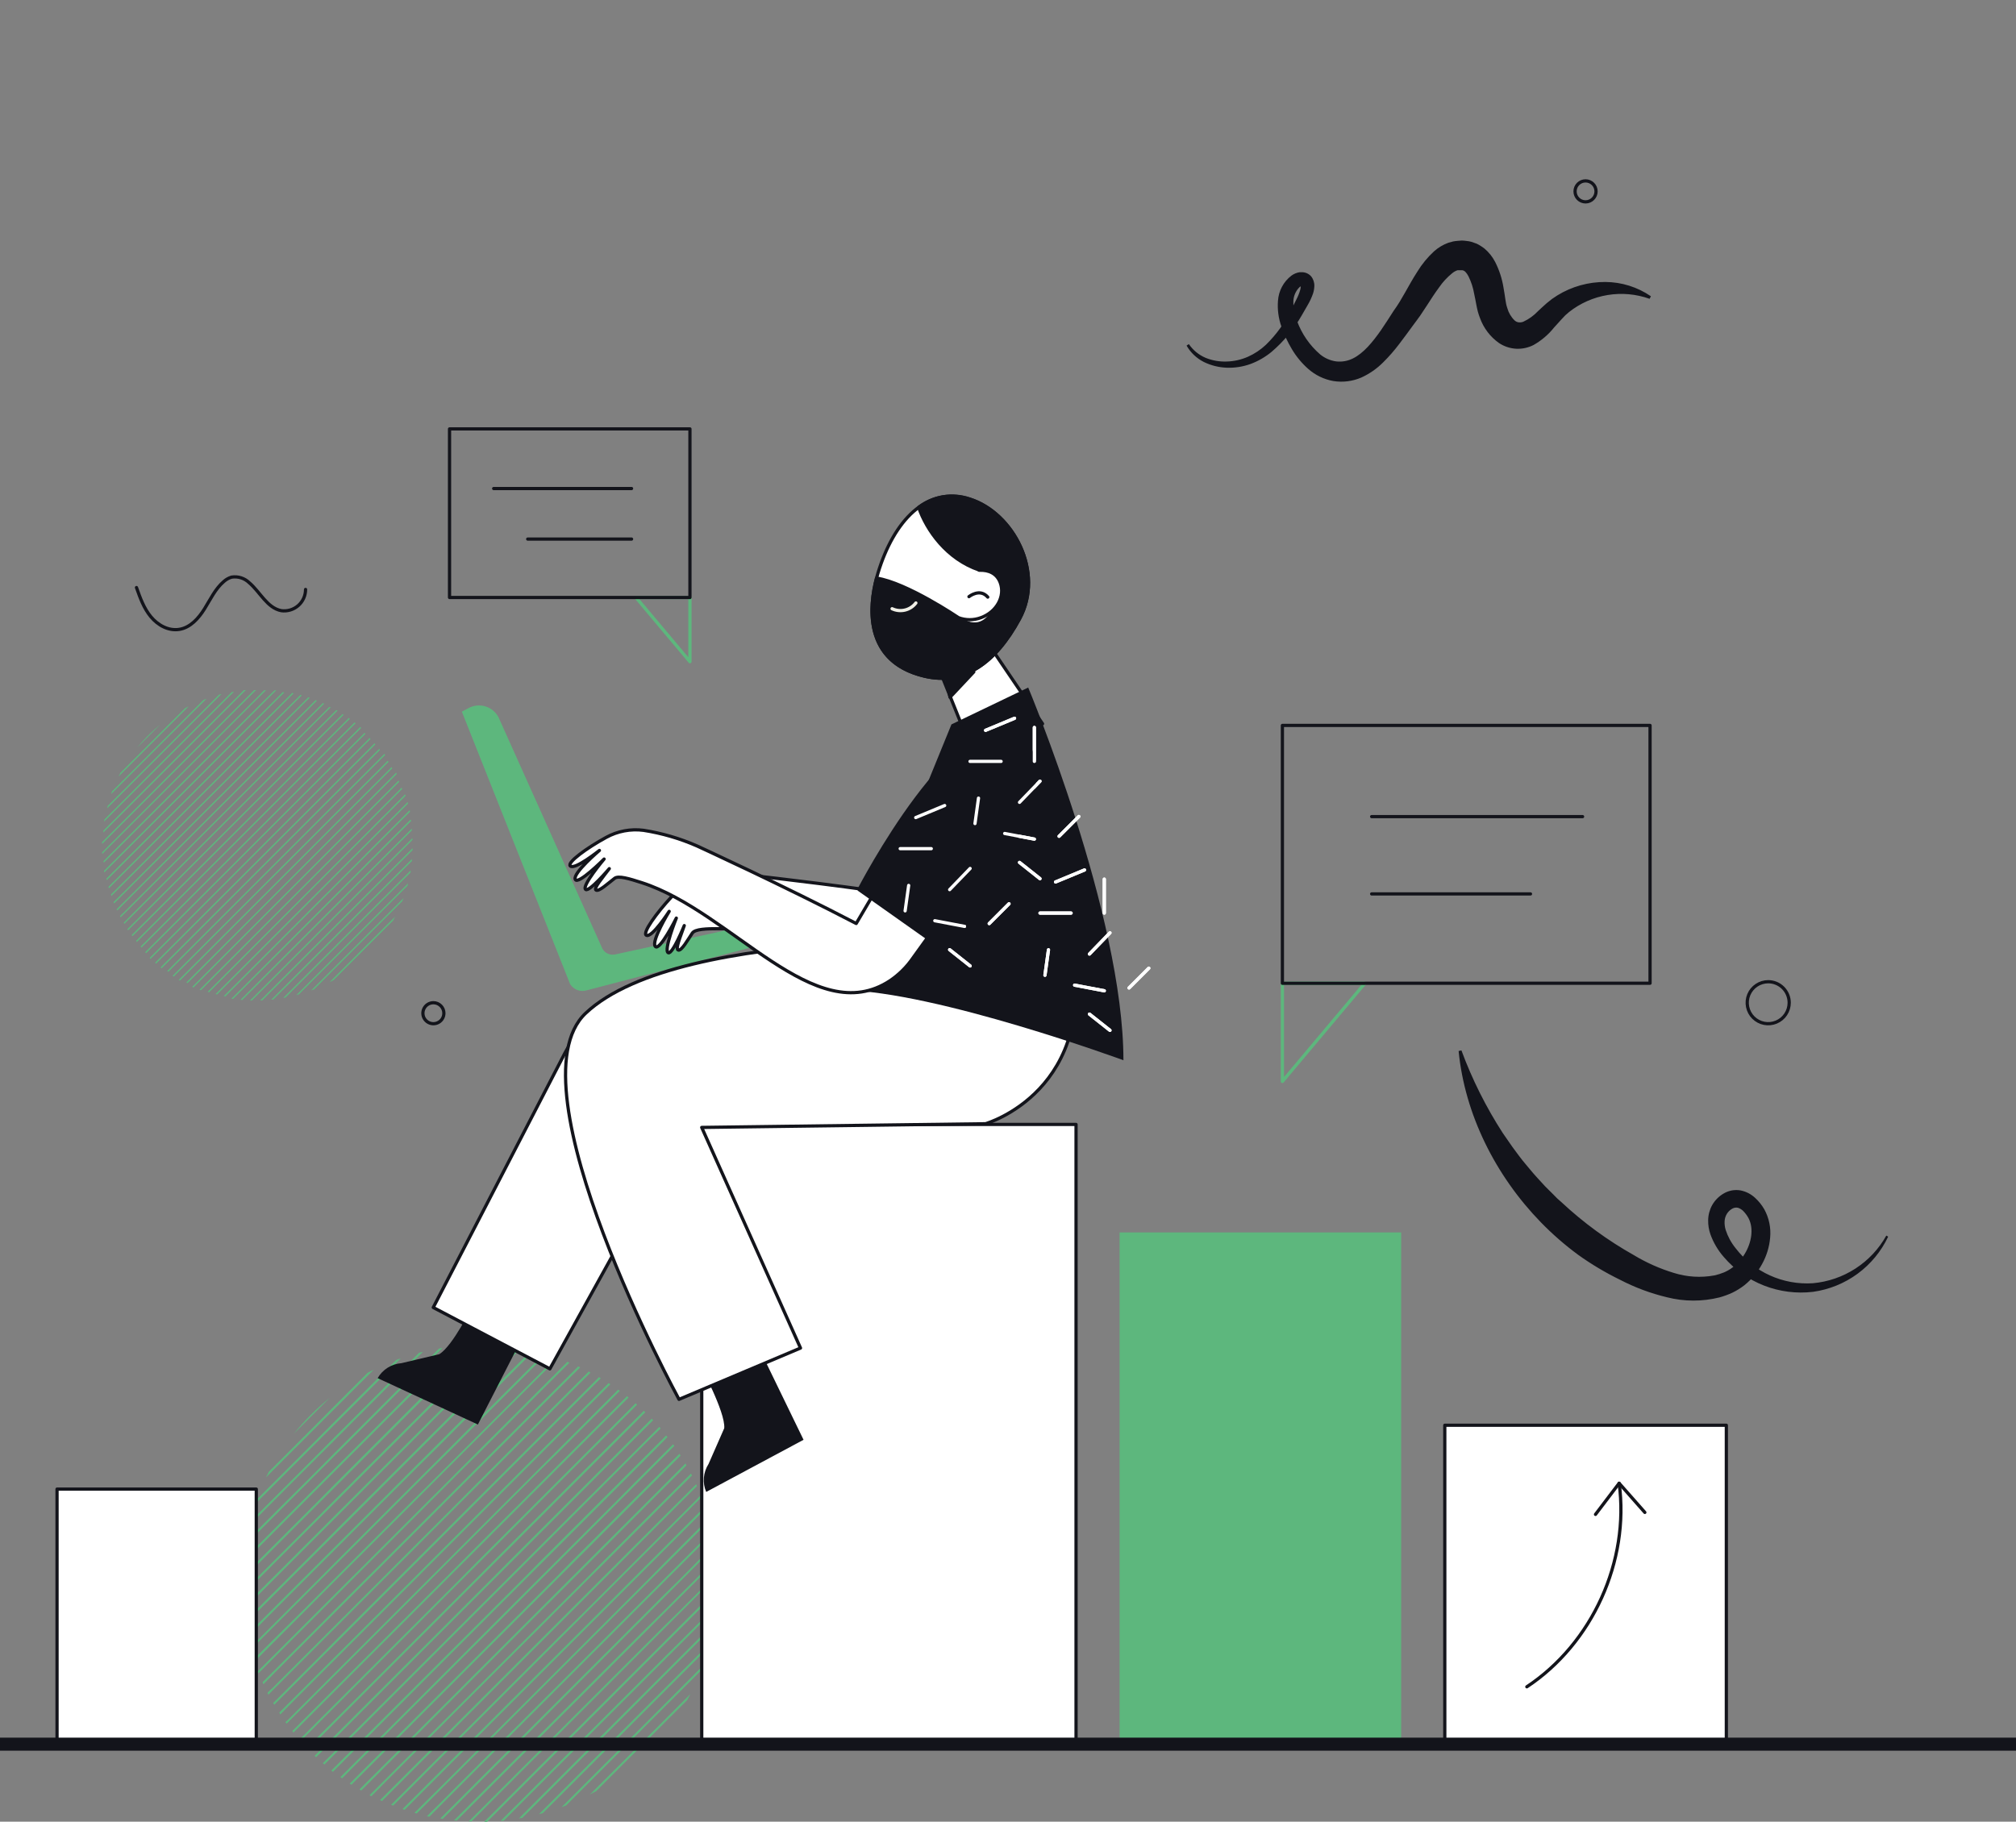 <svg width="624" height="564" viewBox="0 0 624 564" fill="none" xmlns="http://www.w3.org/2000/svg">
<rect x="0" y="0" width="624" height="564" fill="#808080" stroke="none"/>
<g clip-path="url(#clip0_256_5407)">
<path d="M222.148 491.74L220.169 493.709L215.311 498.579L210.441 503.438L205.583 508.307L200.724 513.166L195.855 518.025L190.997 522.894L186.128 527.753L181.269 532.623L171.742 542.15L171.51 542.394L166.64 547.253L161.782 552.112L156.913 556.981L152.054 561.84L149.853 564.042H150.773L153.208 561.607L158.077 556.738L162.936 551.879L167.805 547.009L172.663 542.15L177.532 537.281L182.391 532.411L187.26 527.552L192.119 522.683L196.977 517.824L201.836 512.954L206.694 508.095L211.563 503.236L216.422 498.367L221.291 493.508L222.085 492.714C222.138 492.354 222.148 492.079 222.148 491.74Z" fill="#5DB77D"/>
<path d="M221.863 496.885L220.169 498.579L215.311 503.438L210.452 508.307L205.551 513.166L196.025 522.693L195.792 522.926L190.933 527.785L186.064 532.655L181.205 537.514L176.336 542.383L171.478 547.242L166.609 552.101L161.75 556.971L156.881 561.83L154.965 563.746L155.96 563.661L162.671 556.939L162.904 556.706L167.773 551.847L172.632 546.978L177.501 542.119L182.359 537.249L187.228 532.38L192.087 527.521L196.956 522.651L201.815 517.792L206.673 512.923L211.542 508.064L216.401 503.205L221.27 498.335L221.714 497.89C221.81 497.541 221.842 497.213 221.863 496.885Z" fill="#5DB77D"/>
<path d="M182.571 555.595C183.238 555.245 183.894 554.896 184.54 554.536L187.292 551.794L192.15 546.925L197.02 542.066L201.878 537.196L206.737 532.327L211.606 527.468L212.664 526.409C213.024 525.753 213.384 525.096 213.723 524.44L210.399 527.764L205.551 532.623L196.025 542.15L195.792 542.394L190.933 547.253L186.064 552.112L182.571 555.595Z" fill="#5DB77D"/>
<path d="M173.796 559.511L175.246 558.961L177.532 556.674L182.391 551.815L187.26 546.946L192.119 542.087L196.977 537.217L201.836 532.348L206.694 527.489L211.563 522.619L216.422 517.76L217.068 517.115C217.258 516.638 217.438 516.151 217.618 515.664L215.268 518.014L210.41 522.884L205.551 527.753L200.693 532.623L195.823 537.482L190.965 542.352L186.096 547.21L181.237 552.069L173.796 559.511Z" fill="#5DB77D"/>
<path d="M172.737 556.653L177.607 551.794L182.465 546.925L187.334 542.066L192.193 537.196L197.051 532.327L201.91 527.468L206.768 522.598L211.638 517.739L216.496 512.87L219.555 509.821C219.672 509.408 219.788 508.995 219.894 508.582L215.342 513.134L210.473 517.993L205.615 522.863L200.756 527.722L195.887 532.591L191.028 537.45L186.159 542.32L181.301 547.179L176.432 552.038L171.573 556.907L166.799 561.681L168.027 561.343L172.737 556.653Z" fill="#5DB77D"/>
<path d="M167.837 556.653L172.695 551.794L177.564 546.925L187.091 537.397L187.334 537.154L192.193 532.284L197.051 527.425L206.768 517.697L211.638 512.827L216.496 507.968L220.995 503.469C221.069 503.109 221.122 502.749 221.185 502.411L217.745 505.84L215.311 508.275L210.452 513.134L205.551 518.025L200.693 522.894L195.823 527.753L190.965 532.623L186.096 537.482L181.237 542.351L176.368 547.21L171.51 552.069L166.64 556.939L161.782 561.798L160.607 563.005L161.665 562.814L162.946 561.544L167.837 556.653Z" fill="#5DB77D"/>
<path d="M102.103 432.734C97.978 436.06 94.22 439.819 90.894 443.944L94.884 439.953L99.743 435.095L102.103 432.734Z" fill="#5DB77D"/>
<path d="M221.175 478.116L220.169 479.122L215.311 483.991L210.452 488.903L205.551 493.709L200.693 498.579L195.824 503.437L190.965 508.307L186.096 513.166L181.237 518.025L176.368 522.894L171.51 527.753L166.641 532.623L161.782 537.482L156.913 542.351L152.054 547.21L147.196 552.069L142.337 556.939L137.479 561.798L136.272 563.005L137.045 563.132L143.512 556.653L148.381 551.794L153.24 546.925L162.766 537.397L162.999 537.154L167.868 532.284L172.727 527.425L177.596 522.556L182.455 517.697L187.324 512.827L192.182 507.968L197.051 503.109L201.91 498.24L206.768 493.381L211.638 488.511L216.496 483.652L221.334 478.815C221.27 478.635 221.217 478.38 221.175 478.116Z" fill="#5DB77D"/>
<path d="M221.757 482.403L220.169 483.991L215.311 488.903L210.441 493.762L205.583 498.632L198.29 505.841L195.855 508.275L190.997 513.134L186.127 517.993L181.269 522.863L176.4 527.722L171.541 532.591L166.672 537.45L161.814 542.32L156.944 547.179L152.086 552.038L147.217 556.907L142.358 561.766L140.548 563.576L141.374 563.65L143.491 561.533L148.392 556.653L153.25 551.794L158.119 546.925L162.978 542.066L167.847 537.196L172.706 532.327L177.575 527.468L187.302 517.739L192.161 512.87L197.02 508.011L204.884 500.145L206.737 498.282L211.606 493.423L216.464 488.554L221.333 483.695L221.842 483.187C221.81 482.943 221.789 482.678 221.757 482.403Z" fill="#5DB77D"/>
<path d="M222.096 486.934L220.169 488.903L215.311 493.762L210.452 498.631L205.551 503.438L200.693 508.307L195.823 513.166L190.965 518.025L186.096 522.895L181.237 527.753L176.368 532.623L171.51 537.482L166.64 542.352L161.782 547.21L156.913 552.069L147.185 561.798L145.068 563.915H145.936L148.371 561.48L153.229 556.611L158.098 551.752L162.957 546.882L167.826 542.023L172.685 537.154L177.554 532.284L182.412 527.425L187.281 522.556L192.14 517.697L196.998 512.827L201.857 507.968L206.716 503.109L211.585 498.24L216.443 493.381L221.312 488.511L222.106 487.717L222.096 486.934Z" fill="#5DB77D"/>
<path d="M215.491 459.495L215.311 459.675L210.441 464.534L205.551 469.393L200.693 474.263L195.824 479.122L190.965 483.991L186.096 488.85L181.237 493.709L176.368 498.579L171.51 503.438L166.64 508.307L161.782 513.166L156.913 518.025L152.054 522.895L147.185 527.753L142.327 532.623L137.468 537.482L132.599 542.352L127.74 547.21L122.871 552.069L118.013 556.939L117.61 557.331L118.235 557.616L118.934 556.907L119.166 556.674L124.036 551.815L128.894 546.946L133.763 542.087L138.622 537.217L143.48 532.348L148.35 527.489L153.208 522.619L158.077 517.76L162.936 512.891L167.805 508.032L172.663 503.173L177.533 498.303L182.391 493.444L187.26 488.575L192.119 483.716L196.977 478.857L201.836 473.987L206.694 469.128L211.563 464.259L215.723 460.099C215.67 459.908 215.586 459.696 215.491 459.495Z" fill="#5DB77D"/>
<path d="M217.195 463.497C217.11 463.285 217.036 463.073 216.941 462.851L215.311 464.555L210.452 469.414L205.593 474.284L200.735 479.143L195.866 484.012L190.997 488.903L186.127 493.762L181.269 498.632L173.976 505.841L171.541 508.275L166.672 513.134L161.814 517.993L156.944 522.863L152.086 527.722L147.227 532.591L142.369 537.45L137.51 542.32L132.641 547.179L127.783 552.038L122.914 556.907L121.051 558.77L121.696 559.024L124.046 556.653L128.905 551.794L133.763 546.925L143.48 537.196L148.349 532.327L153.208 527.468L162.936 517.739L167.805 512.87L172.663 508.011L177.532 503.152L182.391 498.282L187.26 493.423L192.119 488.554L196.988 483.695L201.846 478.836L206.705 473.966L211.574 469.107L216.433 464.238L217.195 463.497Z" fill="#5DB77D"/>
<path d="M210.304 450.084L205.551 454.806L200.693 459.675L195.823 464.534L190.965 469.393L186.096 474.263L181.237 479.122L176.368 483.991L171.541 488.903L166.672 493.762L161.814 498.631L156.945 503.49L152.086 508.36L147.227 513.219L142.369 518.078L137.51 522.947L132.641 527.806L127.783 532.676L122.914 537.535L118.055 542.404L113.186 547.263L108.327 552.122L108.243 552.207L108.793 552.556L109.481 551.868L114.35 546.999L119.209 542.14L124.078 537.27L128.936 532.401L133.795 527.542L143.512 517.813L148.381 512.944L153.24 508.085L161.115 500.219L162.967 498.356L167.837 493.497L172.695 488.628L177.564 483.769L182.423 478.91L187.292 474.04L192.15 469.181L197.02 464.312L201.878 459.453L206.737 454.583L210.664 450.666L210.304 450.084Z" fill="#5DB77D"/>
<path d="M212.495 453.662C212.378 453.472 212.273 453.281 212.167 453.091L210.452 454.806L205.593 459.675L200.724 464.555L195.855 469.414L190.997 474.284L186.127 479.143L181.269 484.012L176.4 488.871L171.541 493.73L166.672 498.6L161.814 503.459L156.944 508.328L152.086 513.187L147.217 518.046L142.358 522.916L137.5 527.775L132.631 532.644L127.772 537.503L122.903 542.373L118.044 547.232L113.175 552.091L111.249 554.028L111.81 554.356L114.34 551.837L119.198 546.967L124.067 542.108L128.926 537.239L133.784 532.369L138.643 527.51L143.501 522.64L148.371 517.782L153.229 512.912L158.098 508.053L162.957 503.194L167.826 498.325L172.737 493.455L177.607 488.585L182.465 483.726L187.334 478.868L192.193 473.998L197.051 469.139L201.91 464.269L206.768 459.411L211.637 454.541L212.495 453.662Z" fill="#5DB77D"/>
<path d="M204.493 442.251L204.08 441.764L200.767 445.077L195.898 449.947L191.039 454.806L186.17 459.675L181.269 464.555L176.4 469.414L171.541 474.284L166.672 479.143L161.814 484.012L156.945 488.871L152.086 493.73L147.217 498.6L142.358 503.459L137.5 508.328L132.631 513.187L127.772 518.046L122.903 522.916L118.044 527.775L113.175 532.644L103.448 542.373L99.923 545.898L100.399 546.311L104.633 542.076L109.492 537.207L114.361 532.337L119.219 527.478L124.088 522.609L128.947 517.75L133.806 512.88L138.664 508.021L143.523 503.162L148.392 498.293L153.25 493.434L158.119 488.564L162.978 483.705L167.847 478.846L172.706 473.977L177.575 469.118L182.433 464.248L187.302 459.389L192.161 454.52L197.02 449.661L201.878 444.802L204.493 442.251Z" fill="#5DB77D"/>
<path d="M202.153 439.689L201.719 439.223L200.724 440.218L195.855 445.077L190.997 449.947L186.128 454.806L181.269 459.675L176.4 464.534L171.541 469.393L166.672 474.263L161.814 479.122L156.945 483.991L152.086 488.903L147.217 493.762L142.358 498.631L137.5 503.49L132.631 508.36L127.772 513.219L122.903 518.078L118.044 522.947L113.175 527.806L108.317 532.676L103.448 537.535L98.589 542.404L97.372 543.611L97.838 544.045L99.743 542.14L104.612 537.27L109.471 532.401L114.34 527.542L119.198 522.672L124.067 517.813L128.926 512.944L133.784 508.085L143.152 498.716L143.502 498.356L148.371 493.497L153.229 488.628L158.098 483.769L162.957 478.91L167.826 474.04L172.685 469.181L177.554 464.312L182.412 459.453L187.281 454.583L192.14 449.724L197.009 444.865L201.868 439.996L202.153 439.689Z" fill="#5DB77D"/>
<path d="M206.61 444.918C206.472 444.76 206.345 444.59 206.207 444.421L205.551 445.077L200.693 449.947L195.823 454.806L190.965 459.675L186.096 464.534L181.237 469.393L176.368 474.263L171.51 479.122L166.64 483.991L161.814 488.903L156.945 493.762L152.086 498.631L147.217 503.49L142.358 508.36L137.5 513.219L127.973 522.746L127.74 522.979L122.871 527.838L118.013 532.708L113.144 537.567L108.285 542.436L103.416 547.295L102.548 548.174L103.045 548.565L104.58 547.031L109.439 542.172L114.308 537.302L119.166 532.432L124.036 527.574L128.894 522.704L133.753 517.845L138.611 512.975L143.47 508.117L148.339 503.258L153.197 498.388L158.067 493.529L162.925 488.66L167.794 483.801L172.653 478.942L177.522 474.072L182.38 469.213L187.25 464.344L192.108 459.485L196.977 454.615L201.836 449.756L206.61 444.918Z" fill="#5DB77D"/>
<path d="M199.74 437.233L199.285 436.788L195.855 440.208L190.997 445.067L186.128 449.936L181.269 454.795L176.4 459.665L171.541 464.555L166.672 469.414L161.814 474.284L156.945 479.143L152.086 484.012L147.227 488.903L142.369 493.762L137.51 498.631L130.207 505.925L127.783 508.36L122.914 513.219L118.055 518.078L113.186 522.947L108.327 527.806L103.458 532.676L98.642 537.482L95.001 541.124L95.445 541.579L99.796 537.217L104.665 532.348L109.523 527.489L119.251 517.76L124.12 512.891L128.979 508.032L133.848 503.173L138.706 498.303L143.565 493.444L148.434 488.575L153.293 483.716L158.162 478.857L163.02 473.987L167.889 469.128L172.748 464.259L177.617 459.4L182.476 454.53L187.345 449.671L192.203 444.812L197.062 439.943L199.74 437.233Z" fill="#5DB77D"/>
<path d="M156.945 420.761L152.086 425.631L147.217 430.49L142.358 435.359L137.5 440.229L132.631 445.088L127.772 449.957L122.903 454.816L118.044 459.686L113.175 464.545L108.317 469.404L103.448 474.273L98.642 479.122L93.773 483.991L88.861 488.903L83.992 493.762L79.134 498.632L75.545 502.21L75.672 502.982L80.287 498.367L85.157 493.508L90.015 488.638L94.884 483.779L99.743 478.92L104.612 474.051L109.471 469.192L114.34 464.322L119.198 459.463L124.067 454.594L128.926 449.735L133.795 444.876L138.654 440.006L143.512 435.147L148.381 430.278L153.24 425.419L158.109 420.56L161.094 417.564L160.321 417.437L156.945 420.761Z" fill="#5DB77D"/>
<path d="M152.086 420.761L147.227 425.631L142.369 430.49L137.51 435.359L132.641 440.229L127.783 445.088L122.914 449.957L118.055 454.816L113.186 459.686L108.317 464.555L103.448 469.414L98.589 474.284L93.72 479.143L88.861 484.012L83.992 488.871L79.134 493.73L74.974 497.89L75.069 498.695L75.429 498.335L80.287 493.476L85.157 488.607L90.015 483.748L94.884 478.889L99.743 474.019L104.612 469.16L109.471 464.291L114.34 459.432L119.198 454.562L124.046 449.735L128.905 444.876L133.763 440.006L138.622 435.147L143.48 430.278L148.392 425.387L153.25 420.528L156.86 416.918L156.055 416.823L152.086 420.761Z" fill="#5DB77D"/>
<path d="M147.217 420.761L142.358 425.631L137.5 430.49L132.631 435.349L127.772 440.218L122.903 445.077L118.044 449.947L113.175 454.806L108.317 459.675L103.448 464.534L98.642 469.393L93.773 474.263L88.914 479.122L84.045 483.991L79.134 488.903L74.656 493.381V494.249L75.397 493.508L80.256 488.638L85.125 483.779L89.983 478.92L94.853 474.051L99.711 469.192L104.58 464.322L109.439 459.463L114.308 454.594L119.166 449.735L124.036 444.876L128.894 440.006L133.763 435.147L138.622 430.278L143.48 425.419L148.349 420.56L152.329 416.58H151.461L147.217 420.761Z" fill="#5DB77D"/>
<path d="M142.358 420.761L137.5 425.631L132.631 430.49L127.772 435.359L122.903 440.229L118.044 445.088L113.175 449.957L108.317 454.816L103.448 459.686L98.642 464.555L93.773 469.414L88.914 474.284L84.045 479.143L79.187 484.012L74.656 488.543C74.656 488.839 74.656 489.146 74.656 489.443L75.493 488.607L80.351 483.748L85.22 478.889L90.079 474.019L94.948 469.16L99.806 464.291L104.675 459.432L109.534 454.562L114.403 449.703L119.262 444.844L124.131 439.975L128.989 435.116L133.848 430.246L138.654 425.387L143.512 420.528L147.587 416.453H146.677L142.358 420.761Z" fill="#5DB77D"/>
<path d="M132.631 420.761L127.772 425.631L122.903 430.49L118.044 435.359L113.175 440.229L108.317 445.088L103.448 449.957L98.642 454.806L93.773 459.675L88.861 464.555L83.992 469.414L79.134 474.284L75.63 477.777C75.577 478.137 75.514 478.497 75.461 478.836L80.287 473.998L85.157 469.139L90.015 464.269L94.884 459.411L99.743 454.541L104.612 449.682L109.47 444.823L114.34 439.954L119.198 435.095L124.067 430.225L128.926 425.366L133.784 420.507L136.96 417.331L135.901 417.511L132.631 420.761Z" fill="#5DB77D"/>
<path d="M133.795 561.544L138.654 556.674L143.512 551.815L148.381 546.946L153.24 542.087L158.109 537.217L162.967 532.348L167.837 527.489L172.695 522.619L177.564 517.76L182.423 512.891L187.292 508.032L192.15 503.173L197.009 498.303L201.868 493.444L206.726 488.575L211.595 483.716L216.454 478.857L220.54 474.771L220.37 474.083L220.148 474.294L215.289 479.153L210.42 484.023L205.551 488.903L200.693 493.762L195.823 498.632L190.965 503.49L186.096 508.36L181.237 513.219L171.711 522.746L171.478 522.979L166.609 527.838L161.75 532.708L156.881 537.567L152.023 542.436L147.153 547.295L142.295 552.154L137.436 557.024L132.567 561.883L132.133 562.317L132.874 562.475L133.732 561.629L133.795 561.544Z" fill="#5DB77D"/>
<path d="M133.784 556.653L138.643 551.794L143.501 546.925L148.371 542.066L153.229 537.196L158.098 532.327L162.957 527.468L167.826 522.598L172.684 517.739L177.554 512.87L182.412 508.011L187.281 503.152L192.14 498.282L197.009 493.423L201.868 488.554L206.726 483.695L211.595 478.836L216.454 473.966L219.629 470.79C219.566 470.557 219.513 470.325 219.439 470.081L215.342 474.188L210.484 479.047L205.625 483.917L200.724 488.903L195.855 493.762L190.997 498.631L186.128 503.49L181.269 508.36L176.4 513.219L171.541 518.078L166.672 522.947L161.814 527.806L156.945 532.676L147.217 542.404L142.358 547.263L137.5 552.122L128.28 561.258L128.989 561.449L133.784 556.653Z" fill="#5DB77D"/>
<path d="M128.926 556.653L133.784 551.794L138.643 546.925L143.501 542.066L148.371 537.196L153.229 532.327L158.098 527.468L162.957 522.598L167.826 517.739L172.684 512.87L177.554 508.011L185.418 500.145L187.281 498.282L192.14 493.423L196.998 488.554L201.857 483.695L206.715 478.836L211.585 473.966L216.443 469.107L218.454 467.096C218.38 466.863 218.317 466.641 218.232 466.418L215.289 469.361L210.42 474.231L205.551 479.122L200.693 483.991L195.823 488.85L190.965 493.709L186.096 498.579L181.237 503.438L176.368 508.307L171.51 513.166L166.64 518.025L161.782 522.894L156.913 527.753L152.054 532.623L147.185 537.482L142.327 542.352L137.468 547.21L132.599 552.069L127.74 556.939L124.565 560.115L125.242 560.337L128.926 556.653Z" fill="#5DB77D"/>
<path d="M124.046 420.539L122.649 421.036L118.066 425.631L113.196 430.49L108.338 435.349L103.469 440.218L98.642 445.077L93.773 449.947L88.914 454.806L84.045 459.675L79.261 464.46C79.081 464.926 78.922 465.392 78.753 465.868L80.34 464.269L85.21 459.41L90.068 454.541L94.937 449.682L99.796 444.823L104.665 439.953L109.523 435.095L114.393 430.225L119.251 425.366L124.046 420.539Z" fill="#5DB77D"/>
<path d="M119.198 551.815L124.067 546.946L128.926 542.087L133.784 537.217L138.643 532.348L143.501 527.489L148.371 522.619L153.229 517.76L158.098 512.891L162.957 508.032L167.826 503.173L172.684 498.303L177.554 493.444L182.412 488.575L187.281 483.716L192.14 478.857L197.009 473.987L201.868 469.128L206.726 464.259L211.595 459.4L214.189 456.806C214.083 456.605 213.977 456.415 213.882 456.214L210.441 459.665L205.551 464.555L200.693 469.414L195.823 474.284L190.965 479.143L186.096 484.012L181.269 488.903L176.4 493.762L171.541 498.631L166.672 503.49L161.814 508.36L156.945 513.219L147.217 522.947L142.358 527.806L137.5 532.676L127.973 542.203L127.74 542.447L122.871 547.306L118.013 552.165L114.35 555.827L114.943 556.134L119.198 551.815Z" fill="#5DB77D"/>
<path d="M113.789 425.017L113.175 425.631L108.317 430.49L103.448 435.359L98.642 440.208L93.773 445.067L88.914 449.936L84.045 454.795L83.241 455.61C82.909 456.224 82.591 456.838 82.288 457.452L85.21 454.53L90.068 449.671L94.937 444.812L99.796 439.943L104.665 435.084L109.523 430.214L114.393 425.355L115.684 424.064C115.017 424.382 114.403 424.689 113.789 425.017Z" fill="#5DB77D"/>
<path d="M109.47 546.946L118.997 537.418L119.23 537.175L124.099 532.305L128.958 527.447L133.827 522.577L138.685 517.718L143.544 512.848L148.413 507.99L153.271 503.131L158.141 498.261L162.999 493.402L167.868 488.532L172.727 483.674L177.596 478.815L182.454 473.945L187.324 469.086L192.182 464.217L197.041 459.358L201.899 454.488L206.758 449.629L208.727 447.66L208.356 447.141L205.604 449.894L200.745 454.753L195.876 459.622L190.997 464.555L186.128 469.414L181.269 474.284L176.4 479.143L171.541 484.012L166.672 488.871L161.814 493.73L156.944 498.6L147.227 508.328L142.369 513.187L137.51 518.046L132.641 522.916L127.783 527.775L122.914 532.644L118.055 537.503L113.186 542.373L108.327 547.232L105.353 550.196L105.882 550.577L109.47 546.946Z" fill="#5DB77D"/>
<path d="M92.63 538.572L93.053 539.049L94.884 537.217L99.743 532.348L104.612 527.489L109.471 522.619L114.34 517.76L119.198 512.891L124.067 508.032L128.926 503.173L133.784 498.303L138.643 493.444L143.502 488.575L148.371 483.716L153.229 478.857L158.098 473.987L162.957 469.128L167.826 464.259L172.685 459.4L177.554 454.53L182.412 449.671L187.281 444.812L192.14 439.943L197.009 435.084L197.2 434.883L196.723 434.459L195.845 435.349L190.986 440.218L186.117 445.077L181.258 449.947L176.389 454.806L171.531 459.675L166.662 464.534L161.803 469.393L156.934 474.263L152.075 479.122L147.206 483.991L142.358 488.903L137.5 493.762L132.631 498.631L127.772 503.49L122.903 508.36L118.044 513.219L113.175 518.078L108.317 522.947L103.448 527.806L98.642 532.623L93.773 537.482L92.63 538.572Z" fill="#5DB77D"/>
<path d="M88.343 533.142L88.724 533.66L90.015 532.358L94.884 527.499L99.743 522.63L104.612 517.771L109.471 512.901L114.34 508.042L119.198 503.183L124.067 498.314L128.926 493.455L133.784 488.585L138.643 483.726L143.502 478.867L148.371 473.998L153.229 469.139L158.098 464.269L162.957 459.41L167.826 454.541L172.737 449.735L177.607 444.876L182.465 440.006L187.334 435.147L191.865 430.617L191.346 430.236L191.039 430.543L186.17 435.412L181.311 440.282L176.442 445.141L171.584 450.01L166.715 454.869L161.856 459.739L156.987 464.598L152.128 469.457L147.259 474.326L142.401 479.185L137.542 484.055L132.673 488.914L127.814 493.773L122.945 498.642L118.087 503.501L113.218 508.371L108.359 513.23L103.49 518.088L98.632 522.958L93.762 527.817L88.904 532.687L88.343 533.142Z" fill="#5DB77D"/>
<path d="M90.015 527.499L99.743 517.771L104.612 512.901L109.471 508.042L117.346 500.177L119.198 498.314L124.067 493.455L128.926 488.585L133.784 483.726L138.643 478.867L143.502 473.998L148.371 469.139L153.229 464.269L158.098 459.41L162.957 454.541L167.826 449.682L172.685 444.823L177.554 439.953L182.412 435.095L187.281 430.225L188.933 428.574L188.393 428.214L186.117 430.49L181.258 435.359L176.389 440.229L171.531 445.088L166.662 449.957L161.803 454.816L156.934 459.686L152.086 464.555L147.227 469.414L142.369 474.284L137.51 479.143L132.641 484.012L127.772 488.903L122.903 493.762L118.044 498.631L113.175 503.49L108.317 508.36L103.448 513.219L98.642 518.025L93.773 522.894L88.914 527.753L86.427 530.241L86.776 530.792L90.015 527.499Z" fill="#5DB77D"/>
<path d="M90.83 536.413L94.884 532.358L99.743 527.499L104.612 522.63L109.471 517.771L114.34 512.901L119.198 508.042L124.067 503.183L128.926 498.314L133.784 493.455L138.643 488.585L143.502 483.726L148.371 478.867L153.229 473.998L158.098 469.139L162.957 464.269L167.826 459.41L172.685 454.541L177.554 449.682L182.412 444.823L187.281 439.953L192.14 435.095L194.564 432.67L194.066 432.268L190.986 435.359L186.117 440.229L181.258 445.088L176.389 449.957L171.531 454.816L166.662 459.686L161.814 464.555L156.945 469.414L152.086 474.284L147.227 479.143L142.369 484.012L137.5 488.903L132.631 493.762L127.772 498.631L122.903 503.49L118.044 508.36L113.175 513.219L103.448 522.947L98.642 527.753L93.773 532.623L90.481 535.915L90.83 536.413Z" fill="#5DB77D"/>
<path d="M83.992 522.895L82.764 524.091L83.082 524.673L85.125 522.63L89.983 517.771L94.853 512.901L99.711 508.042L104.58 503.183L109.439 498.314L114.308 493.455L119.166 488.585L124.036 483.726L128.894 478.868L133.753 473.998L138.611 469.139L143.47 464.269L148.339 459.411L153.197 454.541L158.067 449.682L162.925 444.823L167.794 439.954L172.653 435.095L177.522 430.225L182.38 425.366L182.793 424.953L182.211 424.636L181.227 425.631L176.358 430.49L171.499 435.359L166.63 440.229L161.771 445.088L156.902 449.957L152.044 454.816L147.185 459.686L142.358 464.555L137.5 469.414L132.631 474.284L127.772 479.143L122.903 484.012L118.044 488.903L113.175 493.762L108.317 498.632L103.448 503.49L98.589 508.36L93.72 513.219L84.193 522.746L83.95 522.979L83.992 522.895Z" fill="#5DB77D"/>
<path d="M85.157 517.771L90.015 512.901L94.884 508.042L99.743 503.183L104.612 498.314L109.471 493.455L114.34 488.585L119.198 483.726L124.067 478.867L128.926 473.998L133.784 469.139L138.643 464.269L143.502 459.41L148.371 454.541L153.229 449.682L158.098 444.823L162.957 439.953L167.826 435.095L172.685 430.225L177.554 425.366L179.586 423.333L178.972 423.048L176.389 425.631L171.531 430.49L166.662 435.359L161.803 440.229L156.934 445.088L152.075 449.957L147.217 454.816L142.358 459.686L137.5 464.555L132.631 469.414L127.772 474.284L122.903 479.143L118.044 484.012L113.175 488.871L108.317 493.73L103.448 498.6L98.642 503.437L93.773 508.307L88.914 513.166L84.045 518.025L81.261 520.82L81.547 521.434L85.157 517.771Z" fill="#5DB77D"/>
<path d="M84.881 527.796L85.178 527.499L90.036 522.63L94.906 517.771L99.764 512.901L104.633 508.042L109.492 503.183L114.361 498.314L119.219 493.455L124.088 488.585L128.947 483.726L133.806 478.867L138.664 473.998L143.523 469.139L148.392 464.269L153.25 459.41L158.119 454.541L162.978 449.682L167.847 444.823L172.706 439.953L177.575 435.095L182.433 430.225L185.969 426.7L185.397 426.361L181.28 430.49L176.41 435.349L171.552 440.218L166.683 445.077L161.824 449.947L156.955 454.806L152.097 459.675L147.227 464.534L142.369 469.393L137.51 474.263L132.641 479.122L127.783 483.991L122.914 488.85L118.055 493.709L113.186 498.579L103.458 508.307L98.642 513.166L93.773 518.025L88.914 522.894L84.575 527.235C84.638 527.415 84.744 527.605 84.881 527.796Z" fill="#5DB77D"/>
<path d="M80.287 469.139L85.157 464.269L90.015 459.41L94.884 454.541L99.701 449.735L104.57 444.876L109.428 440.006L114.297 435.147L119.156 430.278L124.046 425.387L128.905 420.528L130.905 418.517L129.72 418.813L127.751 420.782L122.882 425.652L118.023 430.511L113.154 435.38L108.296 440.25L103.426 445.109L98.642 449.947L93.773 454.806L88.914 459.675L84.045 464.534L79.187 469.393L77.07 471.574C76.964 471.965 76.868 472.368 76.773 472.759L80.287 469.139Z" fill="#5DB77D"/>
<path d="M80.288 503.183L85.157 498.314L90.015 493.455L94.884 488.585L99.743 483.726L104.612 478.867L109.471 473.998L114.34 469.139L119.198 464.269L124.067 459.411L128.926 454.541L133.784 449.735L138.643 444.876L143.502 440.006L148.371 435.147L153.229 430.278L158.098 425.419L162.957 420.56L165.074 418.39L164.344 418.221L161.75 420.814L156.881 425.684L152.023 430.543L147.164 435.412L142.358 440.208L137.5 445.067L132.631 449.936L127.772 454.795L122.903 459.665L118.044 464.555L113.175 469.414L108.317 474.284L103.448 479.143L98.589 484.012L93.72 488.871L88.861 493.73L83.992 498.6L79.134 503.459L76.329 506.264C76.329 506.507 76.435 506.751 76.498 506.994L80.288 503.183Z" fill="#5DB77D"/>
<path d="M78.679 514.521L80.287 512.901L85.157 508.042L90.015 503.183L94.884 498.314L99.701 493.455L104.57 488.585L109.428 483.726L114.297 478.867L119.156 473.998L124.025 469.139L128.884 464.269L133.742 459.41L138.601 454.541L143.459 449.682L148.328 444.823L153.187 439.953L158.056 435.095L162.914 430.225L167.784 425.366L172.737 420.518L172.071 420.285L171.594 420.761L166.725 425.631L161.867 430.49L156.997 435.359L152.139 440.229L147.28 445.088L142.422 449.957L137.563 454.816L132.694 459.686L127.772 464.555L122.903 469.414L118.044 474.284L113.175 479.143L108.317 484.012L103.448 488.871L98.642 493.709L93.773 498.579L86.427 505.841L83.992 508.275L79.134 513.134L78.446 513.822L78.679 514.521Z" fill="#5DB77D"/>
<path d="M80.287 508.042L85.157 503.183L90.015 498.314L94.884 493.455L99.743 488.585L104.612 483.726L109.471 478.867L114.34 473.998L119.198 469.139L124.067 464.269L128.926 459.411L133.795 454.541L138.654 449.735L143.512 444.876L148.381 440.006L153.24 435.147L158.109 430.278L162.967 425.419L167.837 420.56L168.99 419.396L168.302 419.194L166.672 420.814L161.814 425.684L156.945 430.543L152.086 435.402L147.217 440.271L142.358 445.13L137.5 450L132.631 454.859L127.772 459.728L122.903 464.587L118.044 469.446L113.175 474.316L108.317 479.174L103.448 484.044L98.642 488.903L93.773 493.762L88.914 498.631L84.045 503.49L79.187 508.36L77.356 510.191C77.419 510.424 77.493 510.647 77.557 510.879L80.287 508.042Z" fill="#5DB77D"/>
<path d="M80.012 518.046L80.288 517.771L85.157 512.901L90.015 508.042L99.394 498.674L99.743 498.314L104.612 493.455L109.471 488.585L114.34 483.726L119.198 478.867L124.067 473.998L128.926 469.139L133.795 464.269L138.654 459.411L143.512 454.541L148.392 449.735L153.25 444.876L158.12 440.006L162.978 435.147L167.847 430.278L172.737 425.387L176.252 421.873L175.617 421.619L171.584 425.652L166.715 430.511L161.856 435.38L156.987 440.25L152.128 445.109L147.259 449.978L142.401 454.837L137.542 459.707L132.673 464.566L127.814 469.425L122.945 474.294L118.087 479.153L113.218 484.023L108.317 488.903L103.448 493.762L98.589 498.631L93.72 503.49L88.861 508.36L83.992 513.219L79.758 517.453L80.012 518.046Z" fill="#5DB77D"/>
<path d="M75.429 483.726L80.287 478.867L85.157 473.998L90.015 469.139L94.884 464.269L99.743 459.41L104.612 454.541L109.471 449.682L114.34 444.823L119.198 439.953L124.067 435.095L128.926 430.225L133.795 425.366L138.654 420.507L142.507 416.654L141.522 416.738L137.5 420.761L132.631 425.631L127.772 430.49L122.903 435.359L118.044 440.229L113.175 445.088L108.317 449.957L103.448 454.816L98.589 459.686L93.72 464.545L88.861 469.404L83.992 474.273L79.134 479.132L74.9 483.366C74.9 483.695 74.9 484.023 74.815 484.351L75.429 483.726Z" fill="#5DB77D"/>
<path d="M333.059 348.131H217.205V539.991H333.059V348.131Z" fill="white" stroke="#13141B" stroke-linecap="round" stroke-linejoin="round"/>
<path d="M433.691 381.562H346.544V540.658H433.691V381.562Z" fill="#5DB77D"/>
<path d="M534.344 441.266H447.197V540.181H534.344V441.266Z" fill="white" stroke="#13141B" stroke-linecap="round" stroke-linejoin="round"/>
<path d="M79.325 461.03H17.656V540.298H79.325V461.03Z" fill="white" stroke="#13141B" stroke-linecap="round" stroke-linejoin="round"/>
<path d="M-663 540L624 540" stroke="#13141B" stroke-width="4.04" stroke-miterlimit="10"/>
<path d="M127.699 262.607L126.407 263.888L123.232 267.064L120.056 270.239L116.881 273.415L113.705 276.591L110.53 279.767L107.354 282.943L104.179 286.118L101.003 289.294L94.832 295.455L94.684 295.614L91.508 298.79L88.333 301.966L85.157 305.141L81.982 308.317L80.553 309.746H81.156L82.733 308.158L85.909 304.983L89.084 301.807L92.26 298.631L95.435 295.455L98.611 292.279L101.786 289.104L104.962 285.928L108.137 282.752L111.313 279.576L114.488 276.4L117.664 273.225L120.839 270.049L124.015 266.873L127.191 263.697L127.699 263.189C127.688 263.009 127.699 262.808 127.699 262.607Z" fill="#5DB77D"/>
<path d="M127.508 265.952L126.449 267.011L123.274 270.187L120.098 273.362L116.923 276.538L110.752 282.699L110.603 282.858L107.428 286.034L104.252 289.21L101.077 292.385L97.901 295.561L94.726 298.737L91.55 301.913L88.375 305.088L85.199 308.264L83.95 309.513L84.596 309.45L88.957 305.088L89.116 304.94L92.291 301.764L95.467 298.589L98.642 295.413L101.818 292.237L104.993 289.061L108.169 285.886L111.344 282.71L114.52 279.534L117.695 276.358L120.871 273.182L124.046 270.007L127.222 266.831L127.508 266.545C127.476 266.386 127.497 266.164 127.508 265.952Z" fill="#5DB77D"/>
<path d="M101.977 304.125C102.411 303.903 102.834 303.67 103.257 303.437L105.036 301.648L108.211 298.472L111.387 295.296L114.562 292.121L117.738 288.945L120.913 285.769L121.633 285.06L122.332 283.779L120.162 285.896L116.986 289.072L110.815 295.233L110.667 295.392L107.491 298.567L104.316 301.743L101.977 304.125Z" fill="#5DB77D"/>
<path d="M96.292 306.655L97.234 306.295L98.716 304.813L101.891 301.637L105.067 298.461L108.243 295.286L111.418 292.11L114.594 288.934L117.769 285.758L120.945 282.583L124.12 279.407L124.533 278.994C124.66 278.676 124.776 278.369 124.893 278.052L123.369 279.576L120.193 282.752L117.018 285.928L113.842 289.103L110.667 292.279L107.491 295.455L104.315 298.631L101.14 301.807L96.292 306.655Z" fill="#5DB77D"/>
<path d="M95.562 304.813L98.737 301.638L101.913 298.462L105.089 295.286L108.264 292.11L111.44 288.934L114.615 285.759L117.791 282.583L120.966 279.407L124.142 276.231L126.132 274.241C126.206 273.976 126.28 273.712 126.343 273.437L123.39 276.401L120.215 279.576L117.039 282.752L113.864 285.928L110.688 289.104L107.512 292.28L104.337 295.455L101.161 298.631L97.986 301.807L94.81 304.983L91.709 308.084L92.503 307.862L95.562 304.813Z" fill="#5DB77D"/>
<path d="M92.397 304.813L95.573 301.637L98.748 298.461L104.92 292.29L105.068 292.131L108.243 288.955L111.419 285.779L117.77 279.428L120.945 276.252L124.121 273.076L127.042 270.155L127.169 269.445L124.946 271.668L123.369 273.246L120.194 276.421L117.018 279.597L113.843 282.773L110.667 285.949L107.492 289.125L104.316 292.3L101.141 295.476L97.965 298.652L94.79 301.828L91.614 305.004L88.439 308.179L87.655 308.963L88.365 308.846L89.201 308.01L92.397 304.813Z" fill="#5DB77D"/>
<path d="M49.686 224.254C47.006 226.415 44.565 228.857 42.403 231.537L44.986 228.943L48.162 225.768L49.686 224.254Z" fill="#5DB77D"/>
<path d="M127.063 253.757L126.406 254.414L123.231 257.589L120.055 260.765L116.88 263.941L113.704 267.117L110.529 270.293L107.353 273.468L104.178 276.644L101.002 279.82L97.827 282.996L94.651 286.172L91.476 289.347L88.3 292.523L85.125 295.699L81.949 298.875L78.774 302.051L75.598 305.226L72.423 308.402L71.618 309.196L72.126 309.281L76.36 305.046L79.536 301.871L82.711 298.695L89.115 292.322L89.274 292.163L92.45 288.987L95.625 285.812L98.801 282.636L101.976 279.46L105.152 276.284L108.327 273.108L111.503 269.933L114.678 266.757L117.854 263.581L121.029 260.405L124.205 257.23L127.38 254.054C127.126 254.096 127.094 253.895 127.063 253.757Z" fill="#5DB77D"/>
<path d="M127.445 256.541L126.386 257.6L123.211 260.775L120.035 263.951L116.86 267.127L112.117 271.869L110.54 273.447L107.365 276.623L104.189 279.798L101.014 282.974L97.838 286.15L94.663 289.326L91.487 292.502L88.312 295.677L85.136 298.853L81.961 302.029L78.785 305.205L75.609 308.38L74.435 309.556L74.964 309.608L76.361 308.211L79.537 305.035L82.712 301.86L85.888 298.684L89.063 295.508L92.239 292.332L95.414 289.156L98.59 285.981L104.941 279.629L108.116 276.453L111.292 273.277L116.404 268.164L117.611 266.958L120.787 263.782L123.962 260.606L127.138 257.43L127.466 257.102C127.476 256.901 127.466 256.721 127.445 256.541Z" fill="#5DB77D"/>
<path d="M127.656 259.484L126.407 260.733L123.231 263.909L120.056 267.085L116.88 270.26L113.705 273.436L110.529 276.612L107.354 279.788L104.178 282.964L101.003 286.139L97.827 289.315L94.652 292.491L91.476 295.667L88.301 298.843L85.125 302.018L78.774 308.37L77.377 309.767H77.938L79.526 308.179L82.701 305.004L85.877 301.828L89.052 298.652L92.228 295.476L95.403 292.3L98.579 289.125L101.754 285.949L104.93 282.773L108.105 279.597L111.281 276.421L114.456 273.246L117.632 270.07L120.807 266.894L123.983 263.718L127.159 260.542L127.667 260.024C127.677 259.854 127.667 259.674 127.656 259.484Z" fill="#5DB77D"/>
<path d="M123.369 241.657L123.253 241.774L120.077 244.949L116.902 248.125L113.726 251.301L110.551 254.477L107.375 257.653L104.2 260.828L101.024 264.004L97.849 267.18L94.673 270.356L91.498 273.532L88.322 276.707L85.147 279.883L81.971 283.059L78.795 286.235L75.62 289.411L72.444 292.586L69.269 295.762L66.093 298.938L62.918 302.114L59.742 305.289L59.488 305.544L59.891 305.723L60.346 305.268L60.494 305.12L63.669 301.944L66.845 298.769L70.02 295.593L73.196 292.417L76.371 289.241L79.547 286.065L82.722 282.89L85.898 279.714L89.073 276.538L92.249 273.362L95.425 270.186L98.6 267.011L101.776 263.835L104.951 260.659L108.127 257.483L111.302 254.307L114.478 251.132L117.653 247.956L120.829 244.78L123.538 242.081C123.486 241.922 123.433 241.784 123.369 241.657Z" fill="#5DB77D"/>
<path d="M124.48 244.282C124.48 244.145 124.374 244.007 124.31 243.87L123.252 244.928L120.076 248.104L116.901 251.28L113.725 254.456L110.55 257.631L107.374 260.807L104.199 263.983L101.023 267.159L96.281 271.901L94.704 273.479L91.529 276.654L88.353 279.83L85.177 283.006L82.002 286.182L78.826 289.358L75.651 292.533L72.475 295.709L69.3 298.885L66.124 302.061L62.949 305.236L61.742 306.433L62.166 306.602L63.7 305.067L66.876 301.891L70.052 298.716L76.403 292.364L79.578 289.188L82.754 286.012L89.105 279.661L92.28 276.485L95.456 273.309L98.631 270.133L101.807 266.958L104.982 263.782L108.158 260.606L111.333 257.43L114.509 254.254L117.684 251.079L120.86 247.903L124.035 244.727L124.48 244.282Z" fill="#5DB77D"/>
<path d="M120.003 235.539L116.933 238.608L113.758 241.784L110.582 244.96L107.407 248.136L104.231 251.312L101.056 254.487L97.88 257.663L94.705 260.839L91.529 264.015L88.354 267.191L85.178 270.366L82.002 273.542L78.827 276.718L75.651 279.894L72.476 283.07L69.3 286.245L66.125 289.421L62.949 292.597L59.774 295.773L56.598 298.949L53.423 302.124L53.783 302.357L54.227 301.902L57.403 298.726L60.578 295.55L63.754 292.375L66.929 289.199L70.105 286.023L76.456 279.671L79.632 276.496L82.807 273.32L87.93 268.207L89.137 267L92.312 263.824L95.488 260.648L98.663 257.473L101.839 254.297L105.014 251.121L108.19 247.945L111.365 244.77L114.541 241.594L117.717 238.418L120.257 235.867L120.003 235.539Z" fill="#5DB77D"/>
<path d="M121.421 237.868L121.209 237.497L120.087 238.609L116.912 241.784L113.736 244.96L110.561 248.136L107.385 251.312L104.21 254.488L101.034 257.663L97.859 260.839L94.683 264.015L91.508 267.191L88.332 270.366L85.157 273.542L81.981 276.718L78.806 279.894L75.63 283.07L72.455 286.245L69.279 289.421L66.104 292.597L62.928 295.773L59.752 298.949L56.577 302.124L55.317 303.384L55.688 303.596L57.328 301.955L60.504 298.779L63.68 295.603L66.855 292.428L70.031 289.252L73.206 286.076L76.382 282.9L79.557 279.724L82.733 276.549L85.908 273.373L89.084 270.197L92.259 267.021L95.435 263.846L98.61 260.67L101.786 257.494L104.961 254.318L108.137 251.142L111.312 247.967L114.488 244.791L117.663 241.615L120.839 238.439L121.421 237.868Z" fill="#5DB77D"/>
<path d="M116.192 230.447L115.927 230.129L113.81 232.247L110.635 235.422L107.459 238.598L104.284 241.774L101.108 244.95L97.933 248.126L94.757 251.301L91.582 254.477L88.406 257.653L85.231 260.829L82.055 264.004L78.88 267.18L75.704 270.356L72.529 273.532L69.353 276.708L66.178 279.883L63.002 283.059L59.827 286.235L56.651 289.411L50.3 295.762L48.014 298.06L48.321 298.324L51.062 295.593L54.238 292.417L57.413 289.241L60.589 286.066L63.764 282.89L66.94 279.714L70.115 276.538L73.291 273.362L76.466 270.187L79.642 267.011L82.817 263.835L85.993 260.659L89.168 257.484L92.344 254.308L95.519 251.132L98.695 247.956L101.87 244.78L105.046 241.605L108.222 238.429L111.397 235.253L114.573 232.077L116.192 230.447Z" fill="#5DB77D"/>
<path d="M114.699 228.785L114.414 228.478L113.768 229.124L110.592 232.3L107.417 235.475L104.241 238.651L101.066 241.827L97.89 245.003L94.715 248.179L91.539 251.354L88.364 254.53L85.188 257.706L82.013 260.882L78.837 264.057L75.662 267.233L72.486 270.409L69.311 273.585L66.135 276.761L62.96 279.936L59.784 283.112L56.609 286.288L53.433 289.464L50.258 292.64L47.082 295.815L46.299 296.599L46.595 296.885L47.834 295.646L51.009 292.47L54.185 289.294L57.36 286.119L60.536 282.943L63.711 279.767L66.887 276.591L70.062 273.415L76.149 267.329L76.382 267.096L79.557 263.92L82.733 260.744L85.908 257.568L89.084 254.392L92.259 251.217L95.435 248.041L98.61 244.865L101.786 241.689L104.961 238.514L108.137 235.338L111.312 232.162L114.488 228.986L114.699 228.785Z" fill="#5DB77D"/>
<path d="M117.61 232.183L117.356 231.854L116.933 232.289L113.757 235.464L110.582 238.64L107.406 241.816L104.231 244.992L101.055 248.167L97.88 251.343L94.704 254.519L91.529 257.695L88.353 260.871L85.178 264.046L82.002 267.222L78.826 270.398L75.651 273.574L72.475 276.75L66.304 282.911L66.146 283.069L62.97 286.245L59.795 289.421L56.619 292.597L53.444 295.773L50.268 298.948L49.707 299.52L50.035 299.774L51.03 298.79L54.206 295.614L57.381 292.438L60.557 289.262L63.732 286.086L66.908 282.911L70.083 279.735L73.259 276.559L76.434 273.383L79.61 270.207L82.785 267.032L85.961 263.856L89.136 260.68L92.312 257.504L95.487 254.329L98.663 251.153L101.838 247.977L105.014 244.801L108.19 241.625L111.365 238.45L114.541 235.274L117.61 232.183Z" fill="#5DB77D"/>
<path d="M113.133 227.186L112.837 226.9L110.614 229.123L107.438 232.299L104.263 235.475L101.087 238.651L97.912 241.827L94.736 245.002L91.561 248.178L88.385 251.354L85.21 254.53L82.034 257.706L78.859 260.881L75.683 264.057L72.508 267.233L67.945 271.795L66.358 273.373L63.182 276.549L60.007 279.724L56.831 282.9L53.656 286.076L50.48 289.252L47.305 292.428L44.934 294.799C45.029 294.894 45.135 294.989 45.23 295.095L48.056 292.258L51.232 289.082L54.407 285.907L60.758 279.555L63.934 276.379L67.109 273.203L70.285 270.028L73.46 266.852L76.636 263.676L79.811 260.5L82.987 257.324L86.162 254.149L89.338 250.973L92.513 247.797L95.689 244.621L98.865 241.446L102.04 238.27L105.216 235.094L108.391 231.918L111.567 228.742L113.133 227.186Z" fill="#5DB77D"/>
<path d="M85.326 216.484L82.151 219.66L78.975 222.835L75.8 226.011L72.624 229.187L69.449 232.363L66.273 235.539L63.098 238.714L59.922 241.89L56.747 245.066L53.571 248.242L50.396 251.417L47.22 254.593L44.045 257.769L40.869 260.945L37.694 264.121L34.518 267.296L32.179 269.625C32.179 269.795 32.242 269.964 32.263 270.123L35.27 267.127L38.445 263.951L41.621 260.775L44.796 257.6L47.972 254.424L51.147 251.248L54.323 248.072L57.498 244.897L60.674 241.721L63.849 238.545L67.025 235.369L70.2 232.193L73.376 229.018L76.551 225.842L79.727 222.666L82.902 219.49L86.078 216.314L88.015 214.377L87.517 214.292L85.326 216.484Z" fill="#5DB77D"/>
<path d="M82.161 216.484L78.986 219.66L75.81 222.835L72.635 226.011L69.459 229.187L66.284 232.363L63.108 235.539L59.933 238.714L56.757 241.89L53.582 245.066L50.406 248.242L47.231 251.417L44.055 254.593L40.88 257.769L37.704 260.945L34.529 264.121L32.052 266.598L32.115 267.116L32.348 266.884L35.524 263.708L38.699 260.532L41.875 257.356L45.05 254.18L48.226 251.005L51.401 247.829L54.577 244.653L57.752 241.477L60.928 238.301L64.103 235.126L67.279 231.95L70.454 228.774L73.63 225.598L76.805 222.423L79.981 219.247L83.156 216.071L85.496 213.731H84.977L82.161 216.484Z" fill="#5DB77D"/>
<path d="M79.007 216.484L75.831 219.66L72.656 222.836L69.48 226.011L66.305 229.187L63.129 232.363L59.953 235.539L56.778 238.715L53.602 241.89L50.427 245.066L47.252 248.242L44.076 251.418L40.9 254.593L37.725 257.769L34.549 260.945L31.628 263.856V264.417L32.104 263.93L35.28 260.754L38.455 257.579L41.631 254.403L44.806 251.227L47.982 248.051L51.157 244.876L54.333 241.7L57.508 238.524L60.684 235.348L63.859 232.172L67.035 228.997L70.21 225.821L73.386 222.645L76.561 219.469L79.737 216.293L82.32 213.71H81.759L79.007 216.484Z" fill="#5DB77D"/>
<path d="M75.842 216.484L72.667 219.659L69.491 222.835L66.316 226.011L63.14 229.187L59.965 232.363L56.789 235.538L53.614 238.714L50.438 241.89L47.263 245.066L44.087 248.242L40.912 251.417L37.736 254.593L34.561 257.769L31.607 260.712V261.305L32.147 260.765L35.323 257.589L38.498 254.413L41.674 251.237L44.849 248.062L48.025 244.886L51.2 241.71L54.376 238.534L57.551 235.358L60.727 232.183L63.903 229.007L67.078 225.831L70.254 222.655L73.429 219.48L76.605 216.304L79.251 213.657H78.669L75.842 216.484Z" fill="#5DB77D"/>
<path d="M69.523 216.484L66.348 219.66L63.172 222.835L59.997 226.011L56.821 229.187L53.645 232.363L50.47 235.539L47.294 238.714L44.119 241.89L40.944 245.066L37.768 248.242L34.592 251.418L32.317 253.694C32.317 253.926 32.232 254.159 32.2 254.392L35.376 251.216L38.551 248.041L41.727 244.865L44.902 241.689L48.078 238.513L51.253 235.337L54.429 232.162L57.604 228.986L60.78 225.81L63.955 222.634L67.131 219.459L70.306 216.283L72.423 214.166L71.725 214.282L69.523 216.484Z" fill="#5DB77D"/>
<path d="M70.274 307.968L73.449 304.792L76.625 301.616L79.8 298.441L82.976 295.265L86.151 292.089L89.327 288.913L92.502 285.738L95.678 282.562L98.853 279.386L102.029 276.21L105.205 273.034L108.38 269.859L111.556 266.683L114.731 263.507L117.907 260.331L121.082 257.155L124.258 253.98L126.914 251.323C126.914 251.164 126.84 251.005 126.809 250.846L126.66 250.984L123.485 254.16L120.309 257.335L117.134 260.511L113.958 263.687L110.783 266.863L107.607 270.039L104.432 273.214L101.256 276.39L95.085 282.551L94.937 282.71L91.761 285.886L88.586 289.062L85.41 292.237L82.235 295.413L79.059 298.589L75.884 301.765L72.708 304.94L69.533 308.116L69.247 308.402L69.734 308.508L70.284 307.947L70.274 307.968Z" fill="#5DB77D"/>
<path d="M70.275 304.813L73.45 301.637L76.626 298.461L79.801 295.286L82.977 292.11L86.152 288.934L89.328 285.758L92.503 282.583L95.679 279.407L98.854 276.231L102.03 273.055L105.205 269.879L108.381 266.704L111.556 263.528L114.732 260.352L117.907 257.176L121.083 254L124.258 250.825L126.291 248.792C126.291 248.633 126.217 248.485 126.174 248.337L123.507 250.994L120.331 254.17L117.156 257.346L113.98 260.521L110.805 263.697L107.629 266.873L104.454 270.049L101.278 273.225L98.103 276.4L94.927 279.576L91.752 282.752L88.576 285.928L85.401 289.103L79.049 295.455L75.874 298.631L72.698 301.807L66.728 307.777L67.184 307.904L70.275 304.813Z" fill="#5DB77D"/>
<path d="M67.109 304.813L70.285 301.637L73.46 298.462L76.636 295.286L79.811 292.11L82.987 288.934L86.162 285.758L89.338 282.583L92.513 279.407L95.689 276.231L98.864 273.055L103.977 267.942L105.184 266.736L108.359 263.56L111.535 260.384L114.71 257.208L117.886 254.032L121.061 250.857L124.237 247.681L125.539 246.368C125.539 246.22 125.454 246.072 125.401 245.934L123.485 247.85L120.31 251.026L117.134 254.202L113.959 257.378L110.783 260.553L107.608 263.729L104.432 266.905L101.257 270.081L98.081 273.256L94.906 276.432L91.73 279.608L88.555 282.784L85.379 285.96L82.204 289.135L79.028 292.311L75.853 295.487L72.677 298.663L69.501 301.839L66.326 305.014L64.272 307.068L64.707 307.216L67.109 304.813Z" fill="#5DB77D"/>
<path d="M63.934 216.336L63.024 216.664L60.039 219.649L56.863 222.825L53.688 226.001L50.512 229.177L47.337 232.352L44.161 235.528L40.986 238.704L37.81 241.88L34.698 244.992C34.582 245.289 34.476 245.596 34.37 245.903L35.429 244.844L38.604 241.668L41.78 238.492L44.955 235.317L48.131 232.141L51.306 228.965L54.482 225.789L57.657 222.613L60.833 219.438L63.934 216.336Z" fill="#5DB77D"/>
<path d="M60.79 301.648L63.965 298.472L67.141 295.296L70.316 292.12L73.492 288.945L76.667 285.769L79.843 282.593L83.018 279.417L86.194 276.241L89.369 273.066L92.545 269.89L95.72 266.714L98.896 263.538L102.071 260.363L105.247 257.187L108.423 254.011L111.598 250.835L114.774 247.659L117.949 244.484L121.125 241.308L122.808 239.625L122.617 239.233L120.373 241.477L117.198 244.653L114.022 247.829L110.846 251.005L107.671 254.18L104.495 257.356L101.32 260.532L98.144 263.708L94.969 266.883L91.793 270.059L88.618 273.235L85.442 276.411L79.091 282.762L75.916 285.938L72.74 289.114L66.569 295.275L66.41 295.434L63.235 298.61L60.059 301.785L57.678 304.167L58.069 304.368L60.79 301.648Z" fill="#5DB77D"/>
<path d="M57.275 219.247L56.884 219.649L53.708 222.825L50.533 226.001L47.357 229.176L44.182 232.352L41.006 235.528L37.831 238.704L37.301 239.233C37.09 239.625 36.889 240.027 36.688 240.429L38.582 238.534L41.758 235.359L44.933 232.183L48.109 229.007L51.284 225.831L54.46 222.655L57.635 219.48L58.472 218.633L57.275 219.247Z" fill="#5DB77D"/>
<path d="M54.471 298.493L60.642 292.322L60.79 292.163L63.965 288.987L67.141 285.811L70.316 282.636L73.492 279.46L76.667 276.284L79.843 273.108L83.018 269.932L86.194 266.757L89.37 263.581L92.545 260.405L95.721 257.229L98.896 254.053L102.072 250.878L105.247 247.702L108.423 244.526L111.598 241.35L114.774 238.174L117.949 234.999L119.23 233.728L118.986 233.39L117.198 235.179L114.022 238.354L110.847 241.53L107.671 244.706L104.496 247.882L101.32 251.058L98.144 254.233L94.969 257.409L91.793 260.585L88.618 263.761L85.442 266.937L79.091 273.288L75.916 276.464L72.74 279.64L69.565 282.816L66.389 285.991L63.214 289.167L60.038 292.343L56.863 295.519L53.687 298.694L51.761 300.632L52.099 300.875L54.471 298.493Z" fill="#5DB77D"/>
<path d="M43.525 293.063L43.801 293.38L44.986 292.184L48.162 289.008L51.337 285.833L54.513 282.657L57.688 279.481L60.864 276.305L64.039 273.129L67.215 269.954L70.39 266.778L73.566 263.602L76.741 260.426L79.917 257.251L83.092 254.075L86.268 250.899L89.443 247.723L92.619 244.547L95.794 241.372L98.97 238.196L102.145 235.02L105.321 231.844L108.496 228.668L111.672 225.493L111.799 225.366L111.492 225.09L110.92 225.662L107.745 228.838L104.569 232.014L101.394 235.189L98.218 238.365L95.043 241.541L91.867 244.717L88.692 247.893L85.516 251.068L82.341 254.244L79.165 257.42L75.99 260.596L72.814 263.771L69.639 266.947L66.463 270.123L63.288 273.299L60.112 276.475L56.937 279.65L53.761 282.826L50.586 286.002L47.41 289.178L44.235 292.354L43.525 293.063Z" fill="#5DB77D"/>
<path d="M40.742 289.516L40.986 289.855L41.832 289.008L45.008 285.832L48.184 282.657L51.359 279.481L54.535 276.305L57.71 273.129L60.886 269.953L64.061 266.778L67.237 263.602L70.412 260.426L73.588 257.25L76.763 254.074L79.939 250.899L83.114 247.723L86.29 244.547L89.465 241.371L92.641 238.196L95.816 235.02L98.992 231.844L102.167 228.668L105.343 225.492L108.285 222.549L107.947 222.295L107.746 222.497L104.57 225.672L101.395 228.848L98.219 232.024L95.044 235.2L91.868 238.375L88.692 241.551L85.517 244.727L82.341 247.903L79.166 251.079L75.99 254.254L72.815 257.43L69.639 260.606L66.464 263.782L63.288 266.958L60.113 270.133L56.937 273.309L53.762 276.485L50.586 279.661L47.411 282.837L44.235 286.012L41.06 289.188L40.742 289.516Z" fill="#5DB77D"/>
<path d="M41.832 285.843L48.183 279.491L51.359 276.316L54.534 273.14L59.647 268.027L60.853 266.82L64.029 263.644L67.205 260.469L70.38 257.293L73.556 254.117L76.731 250.941L79.907 247.765L83.082 244.59L86.258 241.414L89.433 238.238L92.609 235.062L95.784 231.886L98.96 228.711L102.135 225.535L105.311 222.359L106.369 221.3L106.02 221.078L104.538 222.55L101.363 225.725L98.187 228.901L95.011 232.077L91.836 235.253L88.66 238.429L85.485 241.604L82.309 244.78L79.134 247.956L75.958 251.132L72.783 254.307L69.607 257.483L66.432 260.659L63.256 263.835L60.081 267.011L56.905 270.186L53.73 273.362L50.554 276.538L47.379 279.714L44.203 282.89L41.028 286.065L39.408 287.685C39.482 287.801 39.556 287.918 39.641 288.034L41.832 285.843Z" fill="#5DB77D"/>
<path d="M42.362 291.644L44.987 289.008L48.162 285.833L51.338 282.657L54.513 279.481L57.689 276.305L60.864 273.129L64.04 269.954L67.215 266.778L70.391 263.602L73.566 260.426L76.742 257.25L79.917 254.075L83.093 250.899L86.269 247.723L89.444 244.547L92.62 241.371L95.795 238.196L98.971 235.02L102.146 231.844L105.322 228.668L108.497 225.493L110.074 223.915L109.746 223.661L107.746 225.662L104.57 228.838L101.395 232.013L98.219 235.189L95.043 238.365L91.868 241.541L88.692 244.717L85.517 247.892L82.341 251.068L79.166 254.244L75.99 257.42L72.815 260.596L69.639 263.771L66.464 266.947L63.288 270.123L60.113 273.299L56.937 276.475L50.586 282.826L47.411 286.002L44.235 289.178L42.118 291.295L42.362 291.644Z" fill="#5DB77D"/>
<path d="M37.915 282.858L37.143 283.631C37.206 283.758 37.27 283.885 37.344 284.012L38.667 282.688L41.842 279.513L45.018 276.337L48.193 273.161L51.369 269.985L54.544 266.81L57.72 263.634L60.895 260.458L64.071 257.282L67.246 254.106L70.422 250.931L73.597 247.755L76.773 244.579L79.949 241.403L83.124 238.227L86.3 235.052L89.475 231.876L92.651 228.7L95.826 225.524L99.002 222.348L102.177 219.173L102.442 218.897L101.817 218.961L101.182 219.607L98.007 222.783L94.831 225.958L91.656 229.134L88.48 232.31L85.305 235.486L82.129 238.661L78.954 241.837L75.778 245.013L72.603 248.189L69.427 251.365L66.251 254.54L63.076 257.716L59.901 260.892L56.725 264.068L53.549 267.244L50.374 270.419L47.198 273.595L44.023 276.771L37.862 282.932L37.704 283.091L37.915 282.858Z" fill="#5DB77D"/>
<path d="M38.667 279.523L41.843 276.347L45.018 273.172L48.194 269.996L51.369 266.82L54.545 263.644L57.72 260.469L60.896 257.293L64.071 254.117L67.247 250.941L70.422 247.765L73.598 244.59L76.773 241.414L79.949 238.238L83.124 235.062L86.3 231.886L89.475 228.711L92.651 225.535L95.826 222.359L99.002 219.183L100.325 217.86L99.933 217.669L98.25 219.353L95.075 222.528L91.899 225.704L88.724 228.88L85.548 232.056L82.373 235.232L79.197 238.407L76.022 241.583L72.846 244.759L69.671 247.935L66.495 251.11L63.32 254.286L60.144 257.462L56.969 260.638L53.793 263.814L50.618 266.989L47.442 270.165L44.267 273.341L41.091 276.517L37.916 279.693L36.105 281.503C36.169 281.64 36.233 281.767 36.285 281.905L38.667 279.523Z" fill="#5DB77D"/>
<path d="M38.477 286.044L38.667 285.843L41.843 282.667L45.019 279.491L48.194 276.316L51.37 273.14L54.545 269.964L57.721 266.788L60.896 263.612L64.072 260.437L67.247 257.261L70.423 254.085L73.598 250.909L76.774 247.734L79.949 244.558L83.125 241.382L86.3 238.206L89.476 235.03L92.651 231.855L95.827 228.679L99.002 225.503L102.178 222.327L104.475 220.03L104.104 219.818L101.426 222.497L98.251 225.672L95.075 228.848L91.9 232.024L88.724 235.2L85.549 238.376L82.373 241.551L79.198 244.727L76.022 247.903L72.847 251.079L69.671 254.255L66.496 257.43L63.32 260.606L60.145 263.782L56.969 266.958L50.618 273.309L47.443 276.485L44.267 279.661L41.092 282.837L38.308 285.652L38.477 286.044Z" fill="#5DB77D"/>
<path d="M35.513 247.924L38.688 244.748L41.864 241.573L45.039 238.397L48.215 235.221L51.39 232.045L54.566 228.869L57.741 225.694L60.917 222.518L64.093 219.342L67.268 216.166L68.581 214.864L67.797 215.055L66.516 216.336L63.341 219.511L60.165 222.687L56.99 225.863L53.814 229.039L50.639 232.215L47.463 235.39L44.288 238.566L41.112 241.742L37.937 244.918L34.761 248.094L33.343 249.502L33.152 250.274L35.513 247.924Z" fill="#5DB77D"/>
<path d="M35.512 270.049L38.688 266.873L41.864 263.698L45.039 260.522L48.215 257.346L51.39 254.17L54.566 250.994L57.741 247.819L60.917 244.643L64.092 241.467L67.268 238.291L70.443 235.115L73.619 231.94L76.794 228.764L79.97 225.588L83.145 222.412L86.321 219.236L89.496 216.061L90.904 214.653L90.428 214.547L88.734 216.23L85.559 219.406L82.383 222.582L79.208 225.757L76.032 228.933L72.856 232.109L69.681 235.285L66.505 238.461L63.33 241.636L60.154 244.812L56.979 247.988L53.803 251.164L50.628 254.34L47.452 257.515L44.277 260.691L41.101 263.867L37.926 267.043L34.75 270.218L32.93 272.039L33.025 272.516L35.512 270.049Z" fill="#5DB77D"/>
<path d="M34.465 277.417L35.524 276.358L38.699 273.183L41.875 270.007L45.05 266.831L48.226 263.655L51.401 260.479L54.577 257.304L57.752 254.128L60.928 250.952L64.103 247.776L67.279 244.6L70.454 241.425L73.63 238.249L76.805 235.073L79.981 231.897L83.156 228.721L86.332 225.546L89.507 222.37L92.683 219.194L95.859 216.018L95.425 215.87L95.118 216.177L91.942 219.353L88.767 222.529L85.591 225.704L82.416 228.88L79.24 232.056L76.064 235.232L72.889 238.408L69.713 241.583L66.538 244.759L63.362 247.935L60.187 251.111L57.011 254.287L53.836 257.462L50.66 260.638L47.485 263.814L44.309 266.99L39.567 271.732L37.99 273.31L34.815 276.485L34.359 276.93L34.465 277.417Z" fill="#5DB77D"/>
<path d="M35.513 273.203L38.689 270.028L41.864 266.852L45.04 263.676L48.215 260.5L51.391 257.325L54.566 254.149L57.742 250.973L60.917 247.797L64.093 244.621L67.268 241.446L70.444 238.27L73.619 235.094L76.795 231.918L79.97 228.742L83.146 225.567L86.321 222.391L89.497 219.215L92.672 216.039L93.424 215.288L92.979 215.161L91.921 216.219L88.745 219.395L85.57 222.571L82.394 225.747L79.219 228.922L76.043 232.098L72.868 235.274L69.692 238.45L66.517 241.626L63.341 244.801L60.166 247.977L56.99 251.153L53.815 254.329L50.639 257.505L47.464 260.68L44.288 263.856L41.113 267.032L37.937 270.208L34.761 273.383L33.565 274.569L33.693 275.024L35.513 273.203Z" fill="#5DB77D"/>
<path d="M35.333 279.703L35.513 279.523L38.688 276.348L41.864 273.172L47.95 267.085L48.183 266.852L51.359 263.676L54.534 260.5L57.71 257.325L60.885 254.149L64.061 250.973L67.236 247.797L70.412 244.622L73.587 241.446L76.763 238.27L79.938 235.094L83.114 231.918L86.289 228.743L89.465 225.567L92.641 222.391L95.816 219.215L98.092 216.929L97.679 216.759L95.064 219.385L91.889 222.56L88.713 225.736L85.538 228.912L82.362 232.088L79.187 235.264L76.011 238.439L72.836 241.615L69.66 244.791L66.485 247.967L63.309 251.142L60.134 254.318L56.958 257.494L53.783 260.67L50.607 263.846L47.432 267.021L44.256 270.197L41.081 273.373L37.905 276.549L35.132 279.301C35.217 279.428 35.269 279.566 35.333 279.703Z" fill="#5DB77D"/>
<path d="M32.348 257.399L35.523 254.223L38.699 251.047L41.874 247.871L45.05 244.696L48.225 241.52L51.401 238.344L54.576 235.168L57.752 231.992L60.927 228.817L64.103 225.641L67.278 222.465L70.454 219.289L73.629 216.114L76.127 213.615L75.492 213.668L72.878 216.283L69.702 219.459L66.527 222.634L63.351 225.81L60.176 228.986L57 232.162L53.825 235.338L50.649 238.513L47.474 241.689L44.298 244.865L41.123 248.041L37.947 251.217L34.772 254.392L32.02 257.145L31.956 257.78L32.348 257.399Z" fill="#5DB77D"/>
<path d="M137.394 313.695C137.394 314.337 137.203 314.966 136.846 315.5C136.489 316.035 135.982 316.451 135.388 316.697C134.794 316.943 134.141 317.008 133.51 316.882C132.88 316.757 132.301 316.447 131.846 315.993C131.392 315.538 131.082 314.959 130.957 314.329C130.832 313.698 130.896 313.045 131.142 312.451C131.388 311.857 131.804 311.35 132.339 310.993C132.873 310.635 133.501 310.445 134.144 310.445C135.006 310.445 135.833 310.787 136.442 311.397C137.051 312.006 137.394 312.833 137.394 313.695Z" stroke="#13141B" stroke-linecap="round" stroke-linejoin="round"/>
<path d="M490.765 62.5C492.56 62.5 494.015 61.045 494.015 59.25C494.015 57.455 492.56 56 490.765 56C488.971 56 487.516 57.455 487.516 59.25C487.516 61.045 488.971 62.5 490.765 62.5Z" stroke="#13141B" stroke-linecap="round" stroke-linejoin="round"/>
<path d="M553.8 310.445C553.8 311.731 553.419 312.987 552.705 314.056C551.991 315.125 550.976 315.958 549.788 316.45C548.601 316.942 547.294 317.071 546.033 316.82C544.772 316.569 543.614 315.95 542.705 315.041C541.796 314.132 541.177 312.974 540.927 311.713C540.676 310.452 540.805 309.145 541.297 307.958C541.788 306.77 542.621 305.755 543.69 305.041C544.759 304.327 546.016 303.945 547.301 303.945C549.025 303.945 550.678 304.63 551.897 305.849C553.116 307.068 553.8 308.721 553.8 310.445V310.445Z" stroke="#13141B" stroke-linecap="round" stroke-linejoin="round"/>
<path d="M213.554 204.861L196.861 184.991H213.554V204.861Z" stroke="#5DB77D" stroke-linecap="round" stroke-linejoin="round"/>
<path d="M139.141 184.98V132.792H213.554V173.082V184.98V184.991H196.861L196.85 184.98H139.141Z" stroke="#13141B" stroke-linecap="round" stroke-linejoin="round"/>
<path d="M195.485 151.253H152.806" stroke="#13141B" stroke-linecap="round" stroke-linejoin="round"/>
<path d="M195.485 166.899H163.338" stroke="#13141B" stroke-linecap="round" stroke-linejoin="round"/>
<path d="M396.93 334.814L422.461 304.421H396.93V334.814Z" stroke="#5DB77D" stroke-linecap="round" stroke-linejoin="round"/>
<path d="M510.73 304.411V224.593H396.93V286.214V304.411V304.422H422.461L422.471 304.411H510.73Z" stroke="#13141B" stroke-linecap="round" stroke-linejoin="round"/>
<path d="M424.557 252.826H489.845" stroke="#13141B" stroke-linecap="round" stroke-linejoin="round"/>
<path d="M424.557 276.76H473.724" stroke="#13141B" stroke-linecap="round" stroke-linejoin="round"/>
<path d="M260.943 280.138L190.383 295.498C189.614 295.661 188.813 295.57 188.101 295.237C187.388 294.905 186.804 294.35 186.435 293.656L154.288 222.031C153.868 221.24 153.297 220.539 152.606 219.969C151.916 219.399 151.12 218.97 150.264 218.708C149.407 218.445 148.508 218.354 147.616 218.439C146.725 218.524 145.859 218.785 145.068 219.205L142.951 220.327L176.326 304.337V304.432C176.798 305.321 177.557 306.024 178.48 306.428C179.402 306.831 180.433 306.912 181.407 306.655L267.368 284.245C267.035 282.863 266.179 281.664 264.982 280.898C263.784 280.133 262.337 279.86 260.943 280.138Z" fill="#5DB77D"/>
<path d="M146.021 404.639C146.021 404.639 140.273 416.548 135.986 419.258L124.247 422.042C122.735 422.154 121.274 422.635 119.991 423.443C118.708 424.252 117.644 425.363 116.891 426.679L147.915 441.033L162.84 411.901L146.021 404.639Z" fill="#13141B"/>
<path d="M306.787 301.172C306.787 301.172 232.914 303.945 198.259 309.207C193.308 309.966 188.606 311.885 184.539 314.809C180.471 317.732 177.153 321.577 174.855 326.028L134.103 404.798L170.198 423.789L212.062 348.11L288.115 345.834L306.787 301.172Z" fill="white" stroke="#13141B" stroke-linecap="round" stroke-linejoin="round"/>
<path d="M309.698 283.271C308.769 286.494 307.243 289.514 305.199 292.173C287.893 314.139 252.03 287.293 222.731 287.516C218.677 287.516 215.088 287.621 214.263 288.923C212.802 291.104 211.087 294.216 210.029 294.164C208.812 294.058 210.717 289.781 211.797 286.563C211.797 286.563 208.187 295.466 206.864 294.979C205.266 294.386 209.341 284.244 209.341 284.244C209.341 284.244 204.154 294.629 202.82 293.01C201.487 291.39 207.129 282.159 207.129 282.159C207.129 282.159 201.836 290.395 200.079 289.569C198.692 288.892 203.254 282.625 207.859 277.66C210.601 274.72 214.202 272.723 218.148 271.954C223.856 271.012 229.663 270.813 235.422 271.361C235.422 271.361 265.061 274.664 289.692 278.676L299.219 234.448C299.768 231.766 301.068 229.295 302.966 227.322C304.864 225.348 307.283 223.954 309.941 223.301C314.175 222.327 318.96 222.761 322.093 227.715C323.163 229.474 323.838 231.445 324.07 233.49C324.302 235.536 324.086 237.607 323.437 239.561L309.698 283.271Z" fill="white" stroke="#13141B" stroke-linecap="round" stroke-linejoin="round"/>
<path d="M216.465 422.211C216.465 422.211 224.584 437.127 224.171 442.177L219.312 453.249C218.489 454.522 217.992 455.978 217.864 457.488C217.737 458.998 217.983 460.516 218.582 461.909L248.718 445.765L234.375 416.22L216.465 422.211Z" fill="#13141B"/>
<path d="M314.218 291.803C314.218 291.803 211.014 285.695 181.28 313.695C157.326 336.264 210.167 433.242 210.167 433.242L247.776 417.363L217.195 349.052L305.051 347.908C305.051 347.908 340.755 337.704 331.567 291.803H314.218Z" fill="white" stroke="#13141B" stroke-linecap="round" stroke-linejoin="round"/>
<path d="M300.033 230.405L288.792 202.405L298.583 188.537L322.696 224.085L300.033 230.405Z" fill="white" stroke="#13141B" stroke-linecap="round" stroke-linejoin="round"/>
<path d="M294.044 215.873L301.413 208.028L292.654 208.7L294.044 215.873Z" fill="#13141B" stroke="#13141B" stroke-linecap="round" stroke-linejoin="round"/>
<path d="M271.764 177.38C269.593 184.554 265.518 204.511 286.175 209.356C298.244 212.185 308.033 205.543 315.575 191.602C323.381 177.099 313.576 158.782 300.149 154.531C286.721 150.28 276.619 161.392 271.764 177.38Z" fill="white" stroke="#13141B" stroke-linecap="round" stroke-linejoin="round"/>
<path d="M315.575 191.586C308.034 205.527 298.244 212.169 286.175 209.34C266.893 204.824 269.157 187.148 271.311 178.989C280.679 180.396 296.652 191.211 296.652 191.211C307.331 199.432 313.14 179.911 303.085 176.489C293.03 173.066 286.8 164.189 284.349 157.094C286.57 155.383 289.181 154.251 291.947 153.801C294.713 153.351 297.548 153.596 300.196 154.515C313.577 158.766 323.413 177.098 315.575 191.586Z" fill="#13141B" stroke="#13141B" stroke-linecap="round" stroke-linejoin="round"/>
<path d="M276.119 188.46C277.366 189.053 278.777 189.199 280.119 188.875C281.46 188.55 282.65 187.775 283.489 186.679" stroke="#F0EFE6" stroke-linecap="round" stroke-linejoin="round"/>
<path d="M296.65 191.227C298.906 192.071 301.39 192.071 303.645 191.227C308.485 189.461 311.155 184.616 309.609 180.412C308.563 177.552 306.081 176.427 303.083 176.552" fill="white"/>
<path d="M296.65 191.227C298.906 192.071 301.39 192.071 303.645 191.227C308.485 189.461 311.155 184.616 309.609 180.412C308.563 177.552 306.081 176.427 303.083 176.552" stroke="#13141B" stroke-linecap="round" stroke-linejoin="round"/>
<path d="M299.915 184.725C299.915 184.725 303.272 182.006 305.739 184.866L299.915 184.725Z" fill="white"/>
<path d="M299.915 184.725C299.915 184.725 303.272 182.006 305.739 184.866" stroke="#13141B" stroke-linecap="round" stroke-linejoin="round"/>
<path d="M294.498 224.272L318.256 212.863C318.256 212.863 347.729 283.26 347.729 328.25C347.729 328.25 289.826 306.974 260.932 306.549L294.498 224.272Z" fill="#13141B"/>
<path d="M300.245 235.729H309.867" stroke="white" stroke-linecap="round" stroke-linejoin="round"/>
<path d="M305.062 226.107L314.027 222.38" stroke="white" stroke-linecap="round" stroke-linejoin="round"/>
<path d="M320.156 225.228V235.729" stroke="white" stroke-linecap="round" stroke-linejoin="round"/>
<path d="M315.562 248.411L321.903 241.848" stroke="white" stroke-linecap="round" stroke-linejoin="round"/>
<path d="M302.871 247.099L301.78 254.975" stroke="white" stroke-linecap="round" stroke-linejoin="round"/>
<path d="M310.968 258.044L320.156 259.791" stroke="white" stroke-linecap="round" stroke-linejoin="round"/>
<path d="M327.809 258.913L333.927 252.794" stroke="white" stroke-linecap="round" stroke-linejoin="round"/>
<path d="M315.562 267.011L321.903 272.039" stroke="white" stroke-linecap="round" stroke-linejoin="round"/>
<path d="M321.903 282.689H331.524" stroke="white" stroke-linecap="round" stroke-linejoin="round"/>
<path d="M326.719 273.055L335.684 269.34" stroke="white" stroke-linecap="round" stroke-linejoin="round"/>
<path d="M341.802 272.187V282.689" stroke="white" stroke-linecap="round" stroke-linejoin="round"/>
<path d="M337.209 295.371L343.56 288.807" stroke="white" stroke-linecap="round" stroke-linejoin="round"/>
<path d="M324.528 294.058L323.437 301.934" stroke="white" stroke-linecap="round" stroke-linejoin="round"/>
<path d="M332.625 305.004L341.803 306.751" stroke="white" stroke-linecap="round" stroke-linejoin="round"/>
<path d="M349.466 305.872L355.584 299.753" stroke="white" stroke-linecap="round" stroke-linejoin="round"/>
<path d="M337.209 313.97L343.56 318.998" stroke="white" stroke-linecap="round" stroke-linejoin="round"/>
<path d="M278.631 262.745H288.253" stroke="white" stroke-linecap="round" stroke-linejoin="round"/>
<path d="M283.436 253.122L292.402 249.396" stroke="white" stroke-linecap="round" stroke-linejoin="round"/>
<path d="M293.937 275.437L300.277 268.874" stroke="white" stroke-linecap="round" stroke-linejoin="round"/>
<path d="M281.256 274.125L280.155 282.001" stroke="white" stroke-linecap="round" stroke-linejoin="round"/>
<path d="M289.343 285.06L298.531 286.807" stroke="white" stroke-linecap="round" stroke-linejoin="round"/>
<path d="M306.184 285.939L312.313 279.809" stroke="white" stroke-linecap="round" stroke-linejoin="round"/>
<path d="M293.937 294.026L300.277 299.055" stroke="white" stroke-linecap="round" stroke-linejoin="round"/>
<path d="M282.579 296.567C280.684 299.336 278.285 301.724 275.508 303.607C252.221 319.03 226.563 282.286 198.671 273.288C194.818 272.05 191.389 270.991 190.203 271.955C188.086 273.574 185.503 276.009 184.519 275.596C183.535 275.183 186.551 271.648 188.594 268.927C188.594 268.927 182.37 276.252 181.269 275.374C179.936 274.315 186.985 265.963 186.985 265.963C186.985 265.963 178.803 274.188 178.041 272.24C177.279 270.293 185.535 263.295 185.535 263.295C185.535 263.295 177.882 269.435 176.517 268.112C175.405 267.053 181.672 262.501 187.642 259.251C191.166 257.317 195.214 256.554 199.201 257.071C204.916 257.968 210.491 259.601 215.787 261.93C215.787 261.93 242.875 274.368 265.018 285.917L287.988 246.929C289.353 244.557 291.362 242.621 293.783 241.345C296.203 240.069 298.936 239.506 301.664 239.72C306.004 240.123 310.407 242.039 311.826 247.723C312.281 249.726 312.299 251.803 311.877 253.813C311.455 255.823 310.603 257.718 309.38 259.368L282.579 296.567Z" fill="white" stroke="#13141B" stroke-linecap="round" stroke-linejoin="round"/>
<path d="M265.886 275.416L292.412 294.174C292.412 294.174 334.752 240.863 315.18 227.98C296.762 215.838 265.886 275.416 265.886 275.416Z" fill="#13141B" stroke="#13141B" stroke-linecap="round" stroke-linejoin="round"/>
<path d="M300.245 235.729H309.867" stroke="white" stroke-linecap="round" stroke-linejoin="round"/>
<path d="M305.062 226.107L314.027 222.38" stroke="white" stroke-linecap="round" stroke-linejoin="round"/>
<path d="M320.156 225.228V235.729" stroke="white" stroke-linecap="round" stroke-linejoin="round"/>
<path d="M315.562 248.411L321.903 241.848" stroke="white" stroke-linecap="round" stroke-linejoin="round"/>
<path d="M302.871 247.099L301.78 254.975" stroke="white" stroke-linecap="round" stroke-linejoin="round"/>
<path d="M310.968 258.044L320.156 259.791" stroke="white" stroke-linecap="round" stroke-linejoin="round"/>
<path d="M327.809 258.913L333.927 252.794" stroke="white" stroke-linecap="round" stroke-linejoin="round"/>
<path d="M315.562 267.011L321.903 272.039" stroke="white" stroke-linecap="round" stroke-linejoin="round"/>
<path d="M321.903 282.689H331.524" stroke="white" stroke-linecap="round" stroke-linejoin="round"/>
<path d="M326.719 273.055L335.684 269.34" stroke="white" stroke-linecap="round" stroke-linejoin="round"/>
<path d="M341.802 272.187V282.689" stroke="white" stroke-linecap="round" stroke-linejoin="round"/>
<path d="M337.209 295.371L343.56 288.807" stroke="white" stroke-linecap="round" stroke-linejoin="round"/>
<path d="M324.528 294.058L323.437 301.934" stroke="white" stroke-linecap="round" stroke-linejoin="round"/>
<path d="M332.625 305.004L341.803 306.751" stroke="white" stroke-linecap="round" stroke-linejoin="round"/>
<path d="M349.466 305.872L355.584 299.753" stroke="white" stroke-linecap="round" stroke-linejoin="round"/>
<path d="M337.209 313.97L343.56 318.998" stroke="white" stroke-linecap="round" stroke-linejoin="round"/>
<path d="M278.631 262.745H288.253" stroke="white" stroke-linecap="round" stroke-linejoin="round"/>
<path d="M283.436 253.122L292.402 249.396" stroke="white" stroke-linecap="round" stroke-linejoin="round"/>
<path d="M293.937 275.437L300.277 268.874" stroke="white" stroke-linecap="round" stroke-linejoin="round"/>
<path d="M281.256 274.125L280.155 282.001" stroke="white" stroke-linecap="round" stroke-linejoin="round"/>
<path d="M289.343 285.06L298.531 286.807" stroke="white" stroke-linecap="round" stroke-linejoin="round"/>
<path d="M306.184 285.939L312.313 279.809" stroke="white" stroke-linecap="round" stroke-linejoin="round"/>
<path d="M293.937 294.026L300.277 299.055" stroke="white" stroke-linecap="round" stroke-linejoin="round"/>
<path d="M94.578 182.493C94.579 183.44 94.377 184.376 93.986 185.238C93.595 186.101 93.023 186.869 92.31 187.492C91.597 188.115 90.759 188.578 89.852 188.85C88.945 189.121 87.99 189.195 87.052 189.066C82.669 188.209 80.542 183.308 77.133 180.407C76.422 179.712 75.557 179.193 74.608 178.894C73.659 178.594 72.653 178.521 71.672 178.682C70.783 178.948 69.965 179.411 69.279 180.037C66.633 182.291 65.141 185.552 63.299 188.505C61.457 191.459 58.906 194.317 55.487 194.857C52.068 195.397 48.808 193.513 46.67 190.919C44.532 188.325 43.367 185.086 42.245 181.91" stroke="#13141B" stroke-linecap="round" stroke-linejoin="round"/>
<path d="M584.43 382.875C582.279 387.424 579.028 391.367 574.972 394.348C570.915 397.329 566.18 399.255 561.192 399.952C556.046 400.567 550.827 399.902 545.999 398.014C541.171 396.126 536.885 393.075 533.523 389.132C531.733 387.08 530.34 384.713 529.417 382.153C528.923 380.738 528.686 379.248 528.716 377.75C528.741 376.118 529.17 374.517 529.965 373.091C530.789 371.647 531.97 370.439 533.396 369.582C534.986 368.605 536.876 368.238 538.717 368.549C540.414 368.881 541.984 369.683 543.248 370.863C544.382 371.899 545.348 373.106 546.11 374.44C547.561 377.101 548.185 380.134 547.903 383.151C547.66 386.016 546.816 388.797 545.425 391.314C544.057 393.842 542.202 396.074 539.966 397.883C538.8 398.793 537.539 399.577 536.207 400.22C534.918 400.82 533.58 401.309 532.208 401.684C526.876 403.009 521.298 402.994 515.972 401.64C510.924 400.433 506.042 398.612 501.437 396.218C496.901 394.006 492.558 391.417 488.456 388.479C484.37 385.466 480.537 382.125 476.994 378.49C462.896 364.023 453.382 344.997 451.48 325.399L452.343 325.202C455.66 334.181 459.955 342.768 465.153 350.808C466.526 352.703 467.788 354.721 469.229 356.588C469.944 357.513 470.601 358.483 471.353 359.387L473.596 362.08C475.081 363.898 476.693 365.582 478.3 367.341L480.787 369.81L481.988 371.032L483.298 372.193C490.078 378.528 497.595 384.028 505.686 388.576C509.573 390.924 513.738 392.779 518.085 394.097C522.161 395.378 526.488 395.641 530.688 394.863C531.673 394.639 532.639 394.336 533.575 393.956C534.448 393.592 535.275 393.127 536.04 392.571C537.657 391.397 539.018 389.907 540.041 388.191C542.136 384.767 542.882 380.385 541.241 377.212C540.822 376.421 540.298 375.69 539.683 375.039C539.199 374.516 538.585 374.13 537.904 373.921C537.327 373.804 536.727 373.898 536.213 374.185C535.533 374.56 534.958 375.099 534.54 375.753C534.109 376.433 533.858 377.212 533.811 378.016C533.753 378.953 533.863 379.893 534.137 380.791C534.808 382.845 535.849 384.76 537.209 386.44C539.995 390.076 543.635 392.969 547.807 394.862C551.979 396.755 556.554 397.59 561.126 397.292C565.833 396.871 570.365 395.307 574.328 392.736C578.291 390.165 581.564 386.665 583.863 382.54L584.43 382.875Z" fill="#13141B"/>
<path d="M472.591 522.238C492.872 508.815 504.431 483.314 501.171 459.22" stroke="#13141B" stroke-linecap="round" stroke-linejoin="round"/>
<path d="M493.846 468.864L501.16 459.22L509.12 468.25" stroke="#13141B" stroke-linecap="round" stroke-linejoin="round"/>
<path d="M367.981 106.537C369.27 108.423 371.072 109.899 373.174 110.789C375.265 111.635 377.513 112.023 379.767 111.926C382.01 111.858 384.219 111.357 386.272 110.45C388.314 109.538 390.188 108.291 391.818 106.759C395.065 103.591 397.74 99.885 399.724 95.804C400.255 94.785 400.772 93.752 401.273 92.689C401.766 91.748 402.162 90.758 402.453 89.736C402.564 89.347 402.618 88.945 402.615 88.54C402.615 88.245 402.468 88.142 402.615 88.304C402.763 88.467 403.028 88.511 402.881 88.526C402.65 88.612 402.436 88.737 402.247 88.895C401.634 89.491 401.149 90.206 400.82 90.995C400.49 91.784 400.323 92.631 400.329 93.486C400.289 95.513 400.676 97.525 401.465 99.392C402.935 103.388 405.397 106.945 408.619 109.726C410.048 110.897 411.774 111.648 413.604 111.896C415.373 112.091 417.159 111.773 418.752 110.981C422.042 109.372 424.874 105.902 427.455 102.212C428.753 100.337 429.992 98.373 431.32 96.306L432.337 94.83L433.208 93.472C433.783 92.527 434.358 91.552 434.933 90.519C436.099 88.467 437.264 86.326 438.651 84.185C440.086 81.818 441.849 79.666 443.887 77.793C445.185 76.644 446.685 75.747 448.312 75.15C448.784 75.002 449.256 74.869 449.787 74.751C450.231 74.666 450.679 74.607 451.129 74.574L452.472 74.471C452.966 74.485 453.458 74.529 453.947 74.604C454.445 74.648 454.939 74.737 455.422 74.869L456.897 75.386C457.368 75.575 457.818 75.812 458.239 76.095C458.667 76.375 459.095 76.641 459.478 76.951C460.834 78.094 461.952 79.494 462.767 81.07C464.057 83.592 464.938 86.303 465.378 89.101C465.614 90.371 465.791 91.597 465.953 92.733C466.042 93.265 466.13 93.811 466.189 94.121C466.248 94.431 466.411 94.977 466.543 95.376C466.945 96.836 467.729 98.161 468.815 99.215C469.148 99.52 469.564 99.72 470.01 99.79C470.509 99.858 471.016 99.797 471.485 99.613C473.213 98.817 474.77 97.694 476.072 96.306C476.928 95.538 477.783 94.682 478.772 93.841L480.365 92.571C480.91 92.187 481.486 91.833 482.046 91.449C486.512 88.703 491.658 87.266 496.9 87.3C501.937 87.332 506.849 88.874 511.001 91.729L510.588 92.512C506.423 91.026 501.95 90.623 497.587 91.341C493.225 92.059 489.115 93.874 485.645 96.616C485.247 96.956 484.849 97.281 484.48 97.635L483.433 98.742L481.073 101.34C479.301 103.568 477.118 105.433 474.641 106.833C472.985 107.668 471.14 108.06 469.287 107.969C467.361 107.865 465.5 107.237 463.903 106.153C461.258 104.257 459.243 101.608 458.121 98.55C457.845 97.855 457.609 97.146 457.413 96.424C457.192 95.583 457.088 94.948 456.956 94.328C456.734 93.132 456.528 92.025 456.292 90.976C455.971 89.095 455.38 87.27 454.537 85.558C454.268 85.017 453.92 84.52 453.504 84.082C453.165 83.905 453.017 83.683 452.575 83.668C452.472 83.668 452.383 83.668 452.265 83.668H451.837C451.7 83.661 451.562 83.661 451.424 83.668C451.327 83.689 451.227 83.689 451.129 83.668C450.525 83.872 449.965 84.187 449.477 84.599C447.933 85.849 446.576 87.316 445.45 88.954C444.152 90.711 442.899 92.645 441.615 94.653C440.966 95.642 440.288 96.675 439.58 97.723L438.444 99.288L437.411 100.676C436.04 102.536 434.638 104.5 433.134 106.449C431.607 108.476 429.936 110.391 428.134 112.177C426.177 114.14 423.884 115.735 421.363 116.887C418.629 118.066 415.615 118.44 412.675 117.964C409.806 117.449 407.133 116.157 404.946 114.229C402.944 112.466 401.232 110.398 399.872 108.102C398.553 105.905 397.47 103.574 396.641 101.149C395.721 98.582 395.354 95.85 395.565 93.132C395.661 91.61 396.082 90.127 396.799 88.782C397.517 87.438 398.514 86.263 399.724 85.337C400.485 84.777 401.371 84.412 402.306 84.274C402.586 84.259 402.866 84.259 403.146 84.274C403.461 84.291 403.773 84.345 404.076 84.436C404.741 84.634 405.338 85.012 405.801 85.529C406.508 86.391 406.87 87.485 406.819 88.6C406.791 89.383 406.652 90.158 406.406 90.903C405.973 92.14 405.42 93.332 404.754 94.461C404.164 95.524 403.559 96.572 402.94 97.605C400.506 101.888 397.346 105.714 393.603 108.914C391.672 110.514 389.489 111.782 387.142 112.664C384.782 113.526 382.278 113.927 379.767 113.845C377.278 113.767 374.834 113.158 372.598 112.059C370.367 110.928 368.515 109.168 367.273 106.995L367.981 106.537Z" fill="#13141B"/>
</g>
<defs>
<clipPath id="clip0_256_5407">
<rect width="624" height="564" fill="white" transform="matrix(-1 0 0 1 624 0)"/>
</clipPath>
</defs>
</svg>
